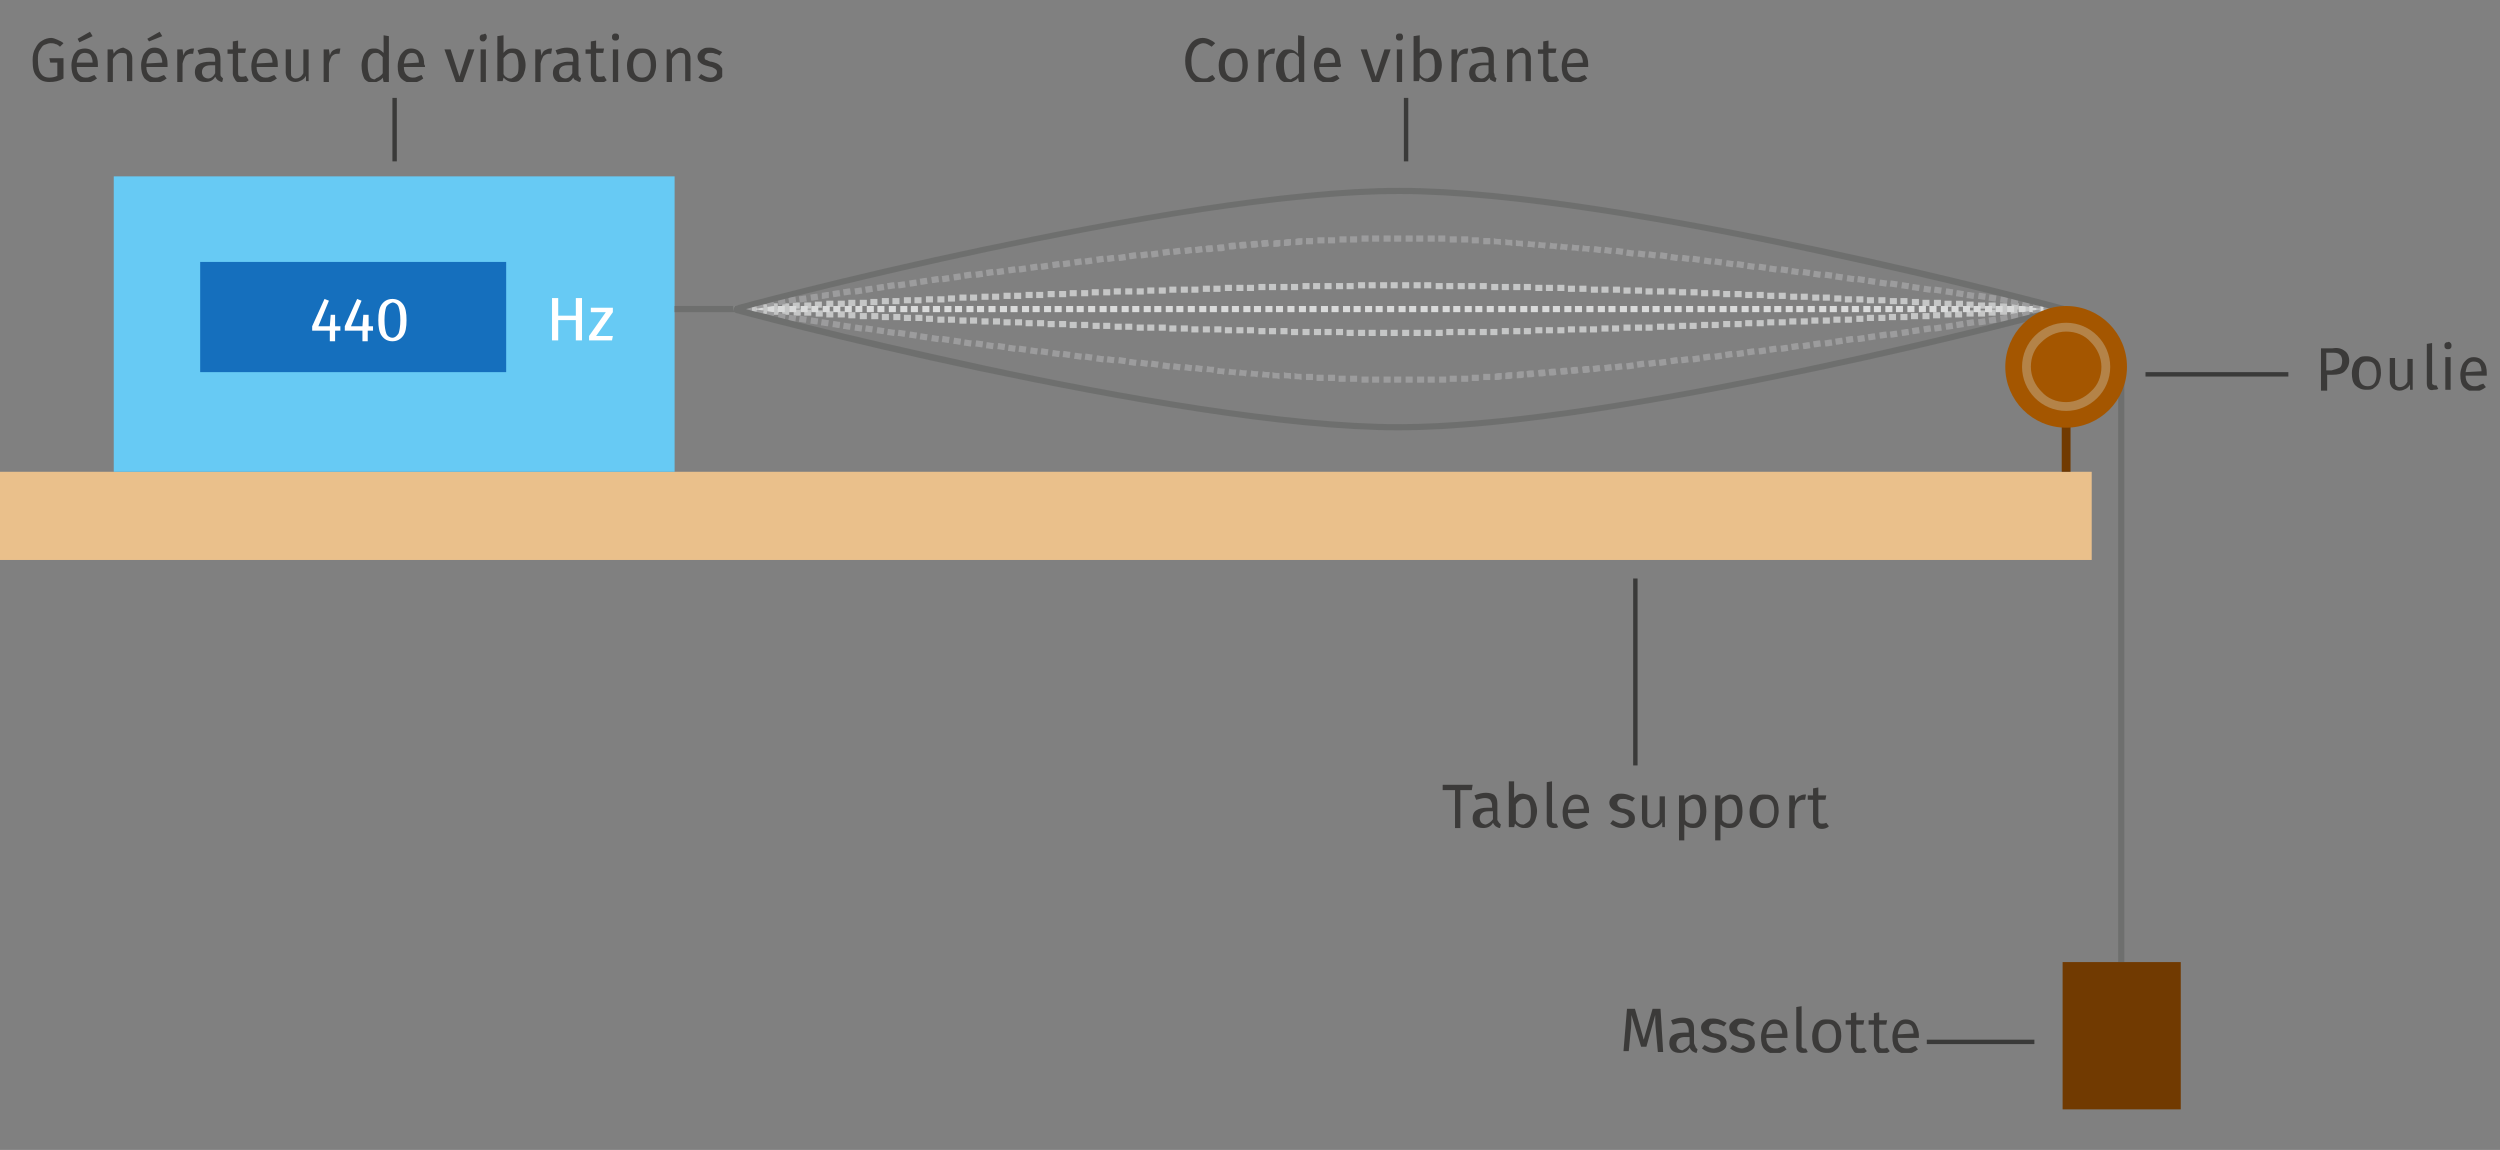 <svg xmlns="http://www.w3.org/2000/svg" xmlns:xlink="http://www.w3.org/1999/xlink" viewBox="0 0 283.5 130.4" enable-background="new 0 0 283.5 130.4"><rect x="0" y="0" width="283.5" height="130.4" fill="#808080" stroke="none"/><style type="text/css">.st0{fill:#C5C6C6;} .st1{fill:#D9DADA;} .st2{fill:#9C9C9D;} .st3{fill-rule:evenodd;clip-rule:evenodd;fill:#EAC08B;} .st4{fill:#6E6F6E;} .st5{fill-rule:evenodd;clip-rule:evenodd;fill:#67CAF4;} .st6{fill-rule:evenodd;clip-rule:evenodd;fill:#713A01;} .st7{fill:#713A01;} .st8{fill-rule:evenodd;clip-rule:evenodd;fill:#156FBD;} .st9{fill:#FFFFFF;} .st10{clip-path:url(#SVGID_2_);} .st11{fill:#3B3A39;} .st12{clip-path:url(#SVGID_4_);} .st13{clip-path:url(#SVGID_6_);} .st14{clip-path:url(#SVGID_8_);} .st15{clip-path:url(#SVGID_10_);} .st16{fill:#3A3A39;} .st17{fill:#A45600;} .st18{fill:#B48348;}</style><path d="M84.5 34.6c-.4 0-.6 0-.8 0v.7c.2 0 .5 0 .8 0v-.7zm1.2 0c-.3 0-.6 0-.8 0v.7c.3 0 .5 0 .8 0v-.7zm1.3-.1c-.3 0-.6 0-.8 0v.7c.3 0 .5 0 .8 0v-.7zm1.2-.1c-.3 0-.6 0-.8 0v.7c.3 0 .5 0 .8 0v-.7zm1.3 0c-.3 0-.6 0-.8 0v.7c.3 0 .5 0 .8 0v-.7zm1.2-.1c-.3 0-.6 0-.8 0v.7c.3 0 .6 0 .8 0v-.7zm1.3 0c-.3 0-.6 0-.8 0v.7c.3 0 .6 0 .8 0v-.7zm1.2-.1c-.3 0-.6 0-.8 0v.7c.3 0 .6 0 .8 0v-.7zm1.3-.1c-.3 0-.6 0-.8 0v.7c.3 0 .6 0 .8 0v-.7zm1.3 0c-.3 0-.6 0-.8 0v.7c.3 0 .6 0 .8 0v-.7zM97 34c-.3 0-.6 0-.8 0v.7c.3 0 .6 0 .8 0V34zm1.3 0c-.3 0-.6 0-.8 0v.7c.3 0 .6 0 .8 0V34zm1.2-.1c-.3 0-.6 0-.8 0v.7c.3 0 .6 0 .8 0v-.7zm1.3-.1c-.3 0-.6 0-.8 0v.7c.3 0 .6 0 .8 0v-.7zm1.2 0c-.3 0-.6 0-.8 0v.7c.3 0 .6 0 .8 0v-.7zm1.3-.1c-.3 0-.6 0-.8 0v.7c.3 0 .6 0 .8 0v-.7zm1.2 0c-.3 0-.6 0-.8 0v.7c.3 0 .6 0 .8 0v-.7zm1.3-.1c-.3 0-.6 0-.8 0v.7c.3 0 .6 0 .8 0v-.7zm1.3 0c-.3 0-.6 0-.8 0v.7c.3 0 .6 0 .8 0v-.7zm1.2-.1c-.3 0-.6 0-.8 0v.7c.3 0 .6 0 .8 0v-.7zm1.3-.1c-.3 0-.6 0-.8 0v.7c.3 0 .6 0 .8 0v-.7zm1.2 0c-.3 0-.6 0-.8 0v.7c.3 0 .6 0 .8 0v-.7zm1.3-.1c-.3 0-.6 0-.8 0v.7c.3 0 .6 0 .8 0v-.7zm1.2 0c-.3 0-.6 0-.8 0v.7c.3 0 .6 0 .8 0v-.7zm1.3-.1c-.3 0-.6 0-.8 0v.7c.3 0 .6 0 .8 0v-.7zm1.2 0c-.3 0-.6 0-.8 0v.7c.3 0 .6 0 .8 0v-.7zm1.3-.1c-.3 0-.6 0-.8 0v.7c.3 0 .6 0 .8 0v-.7zm1.2 0c-.3 0-.6 0-.8 0v.7c.3 0 .6 0 .8 0v-.7zm1.3-.1c-.3 0-.6 0-.8 0v.7c.3 0 .6 0 .8 0V33zm1.3 0c-.3 0-.6 0-.8 0v.7c.3 0 .6 0 .8 0V33zm1.2-.1c-.3 0-.6 0-.8 0v.7c.3 0 .6 0 .8 0v-.7zm1.3 0c-.3 0-.6 0-.8 0v.7c.3 0 .6 0 .8 0v-.7zm1.2-.1c-.3 0-.6 0-.8 0v.7c.3 0 .6 0 .8 0v-.7zm1.3 0c-.3 0-.6 0-.8 0v.7c.3 0 .6 0 .8 0v-.7zm1.2-.1c-.3 0-.6 0-.8 0v.7c.3 0 .6 0 .8 0v-.7zm1.3 0c-.3 0-.6 0-.8 0v.7c.3 0 .6 0 .8 0v-.7zm1.3 0c-.3 0-.6 0-.8 0v.7c.3 0 .6 0 .8 0v-.7zm1.2-.1c-.3 0-.6 0-.8 0v.7c.3 0 .6 0 .8 0v-.7zm1.3 0c-.3 0-.6 0-.8 0v.7c.3 0 .6 0 .8 0v-.7zm1.2-.1c-.3 0-.6 0-.8 0v.7c.3 0 .6 0 .8 0v-.7zm1.3 0c-.3 0-.6 0-.8 0v.7c.3 0 .6 0 .8 0v-.7zm1.2 0c-.3 0-.6 0-.8 0v.7c.3 0 .6 0 .8 0v-.7zm1.3-.1c-.3 0-.6 0-.8 0v.7c.3 0 .6 0 .8 0v-.7zm1.2 0c-.3 0-.6 0-.8 0v.7c.3 0 .6 0 .8 0v-.7zm1.3-.1c-.3 0-.6 0-.8 0v.7c.3 0 .6 0 .8 0v-.7zm1.3 0c-.3 0-.6 0-.8 0v.7c.3 0 .6 0 .8 0v-.7zm1.2 0c-.3 0-.6 0-.8 0v.7c.3 0 .6 0 .8 0v-.7zm1.3-.1c-.3 0-.6 0-.8 0v.7c.3 0 .6 0 .8 0v-.7zm1.2 0c-.3 0-.6 0-.8 0v.7c.3 0 .6 0 .8 0v-.7zm1.3 0c-.3 0-.6 0-.8 0v.7c.3 0 .6 0 .8 0v-.7zm1.2 0c-.3 0-.6 0-.8 0v.7c.3 0 .6 0 .8 0v-.7zm1.3-.1c-.3 0-.6 0-.8 0v.7c.3 0 .6 0 .8 0v-.7zm1.2 0c-.3 0-.6 0-.8 0v.7c.3 0 .6 0 .8 0v-.7zm1.3 0c-.3 0-.6 0-.8 0v.7c.3 0 .6 0 .8 0v-.7zm1.3 0c-.3 0-.6 0-.8 0v.7c.3 0 .6 0 .8 0v-.7zm1.2 0c-.3 0-.6 0-.8 0v.7c.3 0 .6 0 .8 0v-.7zm1.3-.1c-.3 0-.6 0-.8 0v.7c.3 0 .6 0 .8 0V32zm1.2 0c-.3 0-.6 0-.8 0v.7c.3 0 .6 0 .8 0V32zm1.3 0c-.3 0-.6 0-.8 0v.7c.3 0 .6 0 .8 0V32zm1.2 0c-.3 0-.6 0-.8 0v.7c.3 0 .6 0 .8 0V32zm1.3 0c-.3 0-.6 0-.8 0v.7c.3 0 .6 0 .8 0V32zm1.3 0c-.3 0-.6 0-.8 0v.7c.3 0 .6 0 .8 0V32zm1.2 0c-.3 0-.6 0-.8 0v.7c.3 0 .6 0 .8 0V32zm1.3.1c-.3 0-.6 0-.8 0v.7c.3 0 .6 0 .8 0v-.7zm1.2 0c-.3 0-.6 0-.8 0v.7c.3 0 .6 0 .8 0v-.7zm1.3 0c-.3 0-.6 0-.8 0v.7c.3 0 .6 0 .8 0v-.7zm1.2 0c-.3 0-.6 0-.8 0v.7c.3 0 .6 0 .8 0v-.7zm1.3 0c-.3 0-.6 0-.8 0v.7c.3 0 .6 0 .8 0v-.7zm1.3.1c-.3 0-.6 0-.8 0v.7c.3 0 .6 0 .8 0v-.7zm1.2 0c-.3 0-.6 0-.8 0v.7c.3 0 .6 0 .8 0v-.7zm1.3 0c-.3 0-.6 0-.8 0v.7c.3 0 .6 0 .8 0v-.7zm1.2 0c-.3 0-.6 0-.8 0v.7c.3 0 .6 0 .8 0v-.7zm1.3.1c-.3 0-.6 0-.8 0v.7c.3 0 .6 0 .8 0v-.7zm1.2 0c-.3 0-.6 0-.8 0v.7c.3 0 .6 0 .8 0v-.7zm1.3 0c-.3 0-.6 0-.8 0v.7c.3 0 .6 0 .8 0v-.7zm1.2.1c-.3 0-.6 0-.8 0v.7c.3 0 .6 0 .8 0v-.7zm1.3 0c-.3 0-.6 0-.8 0v.7c.3 0 .6 0 .8 0v-.7zm1.3.1c-.3 0-.6 0-.8 0v.7c.3 0 .6 0 .8 0v-.7zm1.2 0c-.3 0-.6 0-.8 0v.7c.3 0 .6 0 .8 0v-.7zm1.3 0c-.3 0-.6 0-.8 0v.7c.3 0 .6 0 .8 0v-.7zm1.2.1c-.3 0-.6 0-.8 0v.7c.3 0 .6 0 .8 0v-.7zm1.3 0c-.3 0-.6 0-.8 0v.7c.3 0 .6 0 .8 0v-.7zm1.2.1c-.3 0-.6 0-.8 0v.7c.3 0 .6 0 .8 0v-.7zm1.3 0c-.3 0-.6 0-.8 0v.7c.3 0 .6 0 .8 0v-.7zm1.3 0c-.3 0-.6 0-.8 0v.7c.3 0 .6 0 .8 0v-.7zm1.2.1c-.3 0-.6 0-.8 0v.7c.3 0 .6 0 .8 0v-.7zm1.3 0c-.3 0-.6 0-.8 0v.7c.3 0 .6 0 .8 0v-.7zm1.2.1c-.3 0-.6 0-.8 0v.7c.3 0 .6 0 .8 0v-.7zm1.3 0c-.3 0-.6 0-.8 0v.7c.3 0 .6 0 .8 0v-.7zm1.2.1c-.3 0-.6 0-.8 0v.7c.3 0 .6 0 .8 0V33zm1.3 0c-.3 0-.6 0-.8 0v.7c.3 0 .6 0 .8 0V33zm1.2.1c-.3 0-.6 0-.8 0v.7c.3 0 .6 0 .8 0v-.7zm1.3 0c-.3 0-.6 0-.8 0v.7c.3 0 .6 0 .8 0v-.7zm1.2.1c-.3 0-.6 0-.8 0v.7c.3 0 .6 0 .8 0v-.7zm1.3 0c-.3 0-.6 0-.8 0v.7c.3 0 .6 0 .8 0v-.7zm1.3.1c-.3 0-.6 0-.8 0v.7c.3 0 .6 0 .8 0v-.7zm1.2 0c-.3 0-.6 0-.8 0v.7c.3 0 .6 0 .8 0v-.7zm1.3.1c-.3 0-.6 0-.8 0v.7c.3 0 .6 0 .8 0v-.7zm1.2 0c-.3 0-.6 0-.8 0v.7c.3 0 .6 0 .8 0v-.7zm1.3.1c-.3 0-.6 0-.8 0v.7c.3 0 .6 0 .8 0v-.7zm1.2.1c-.3 0-.6 0-.8 0v.7c.3 0 .6 0 .8 0v-.7zm1.3 0c-.3 0-.6 0-.8 0v.7c.3 0 .6 0 .8 0v-.7zm1.2.1c-.3 0-.6 0-.8 0v.7c.3 0 .6 0 .8 0v-.7zm1.3 0c-.3 0-.6 0-.8 0v.7c.3 0 .6 0 .8 0v-.7zm1.3.1c-.3 0-.6 0-.8 0v.7c.3 0 .6 0 .8 0v-.7zm1.2 0c-.3 0-.6 0-.8 0v.7c.3 0 .6 0 .8 0v-.7zm1.3.1c-.3 0-.6 0-.8 0v.7c.3 0 .6 0 .8 0v-.7zm1.2.1c-.3 0-.6 0-.8 0v.7c.3 0 .6 0 .8 0V34zm1.3 0c-.3 0-.6 0-.8 0v.7c.3 0 .6 0 .8 0V34zm1.2.1c-.3 0-.6 0-.8 0v.7c.3 0 .6 0 .8 0v-.7zm1.3 0c-.3 0-.6 0-.8 0v.7c.3 0 .6 0 .8 0v-.7zm1.2.1c-.3 0-.6 0-.8 0v.7c.3 0 .6 0 .8 0v-.7zm1.3.1c-.3 0-.6 0-.8 0v.7c.3 0 .6 0 .8 0v-.7zm1.2 0c-.3 0-.6 0-.8 0v.7c.3 0 .6 0 .8 0v-.7zm1.3.1c-.3 0-.6 0-.8 0v.7c.3 0 .6 0 .8 0v-.7zm1.3 0c-.3 0-.5 0-.8 0v.7c.3 0 .6 0 .8 0v-.7zm1.2.1c-.3 0-.5 0-.8 0v.7c.3 0 .6 0 .8 0v-.7zm1.3.1c-.3 0-.5 0-.8 0v.7c.3 0 .6 0 .8 0v-.7zm1.2 0c-.2 0-.5 0-.8 0v.7c.3 0 .6 0 .8 0v-.7zm1.3.1s-.3 0-.8 0v.7c.6 0 .8 0 .8 0v-.7zM84.5 34.8c-.4 0-.6 0-.8 0v.7c.2 0 .5 0 .8 0v-.7zm1.2 0c-.3 0-.6 0-.8 0v.7c.3 0 .5 0 .8 0v-.7zm1.3.1c-.3 0-.6 0-.8 0v.7c.3 0 .5 0 .8 0v-.7zm1.3.1c-.3 0-.6 0-.8 0v.7c.3 0 .5 0 .8 0V35zm1.2 0c-.3 0-.6 0-.8 0v.7c.3 0 .5 0 .8 0V35zm1.3.1c-.3 0-.6 0-.8 0v.7c.3 0 .6 0 .8 0v-.7zm1.2 0c-.3 0-.6 0-.8 0v.7c.3 0 .6 0 .8 0v-.7zm1.3.1c-.3 0-.6 0-.8 0v.7c.3 0 .6 0 .8 0v-.7zm1.2.1c-.3 0-.6 0-.8 0v.7c.3 0 .6 0 .8 0v-.7zm1.3 0c-.3 0-.6 0-.8 0v.7c.3 0 .6 0 .8 0v-.7zm1.2.1c-.3 0-.6 0-.8 0v.7c.3 0 .6 0 .8 0v-.7zm1.3.1c-.3 0-.6 0-.8 0v.7c.3 0 .6 0 .8 0v-.7zm1.3 0c-.3 0-.6 0-.8 0v.7c.3 0 .6 0 .8 0v-.7zm1.2.1c-.3 0-.6 0-.8 0v.7c.3 0 .6 0 .8 0v-.7zm1.3 0c-.3 0-.6 0-.8 0v.7c.3 0 .6 0 .8 0v-.7zm1.2.1c-.3 0-.6 0-.8 0v.7c.3 0 .6 0 .8 0v-.7zm1.3 0c-.3 0-.6 0-.8 0v.7c.3 0 .6 0 .8 0v-.7zm1.2.1c-.3 0-.6 0-.8 0v.7c.3 0 .6 0 .8 0v-.7zm1.3.1c-.3 0-.6 0-.8 0v.7c.3 0 .6 0 .8 0v-.7zm1.2 0c-.3 0-.6 0-.8 0v.7c.3 0 .6 0 .8 0v-.7zm1.3.1c-.3 0-.6 0-.8 0v.7c.3 0 .6 0 .8 0V36zm1.2 0c-.3 0-.6 0-.8 0v.7c.3 0 .6 0 .8 0V36zm1.3.1c-.3 0-.6 0-.8 0v.7c.3 0 .6 0 .8 0v-.7zm1.3 0c-.3 0-.6 0-.8 0v.7c.3 0 .6 0 .8 0v-.7zm1.2.1c-.3 0-.6 0-.8 0v.7c.3 0 .6 0 .8 0v-.7zm1.3 0c-.3 0-.6 0-.8 0v.7c.3 0 .6 0 .8 0v-.7zm1.2.1c-.3 0-.6 0-.8 0v.7c.3 0 .6 0 .8 0v-.7zm1.3 0c-.3 0-.6 0-.8 0v.7c.3 0 .6 0 .8 0v-.7zm1.2.1c-.3 0-.6 0-.8 0v.7c.3 0 .6 0 .8 0v-.7zm1.3 0c-.3 0-.6 0-.8 0v.7c.3 0 .6 0 .8 0v-.7zm1.2.1c-.3 0-.6 0-.8 0v.7c.3 0 .6 0 .8 0v-.7zm1.3 0c-.3 0-.6 0-.8 0v.7c.3 0 .6 0 .8 0v-.7zm1.3.1c-.3 0-.6 0-.8 0v.7c.3 0 .6 0 .8 0v-.7zm1.2 0c-.3 0-.6 0-.8 0v.7c.3 0 .6 0 .8 0v-.7zm1.3.1c-.3 0-.6 0-.8 0v.7c.3 0 .6 0 .8 0v-.7zm1.2 0c-.3 0-.6 0-.8 0v.7c.3 0 .6 0 .8 0v-.7zm1.3.1c-.3 0-.6 0-.8 0v.7c.3 0 .6 0 .8 0v-.7zm1.2 0c-.3 0-.6 0-.8 0v.7c.3 0 .6 0 .8 0v-.7zm1.3 0c-.3 0-.6 0-.8 0v.7c.3 0 .6 0 .8 0v-.7zm1.2.1c-.3 0-.6 0-.8 0v.7c.3 0 .6 0 .8 0v-.7zm1.3 0c-.3 0-.6 0-.8 0v.7c.3 0 .6 0 .8 0v-.7zm1.2.1c-.3 0-.6 0-.8 0v.7c.3 0 .6 0 .8 0V37zm1.3 0c-.3 0-.6 0-.8 0v.7c.3 0 .6 0 .8 0V37zm1.3 0c-.3 0-.6 0-.8 0v.7c.3 0 .6 0 .8 0V37zm1.2.1c-.3 0-.6 0-.8 0v.7c.3 0 .6 0 .8 0v-.7zm1.3 0c-.3 0-.6 0-.8 0v.7c.3 0 .6 0 .8 0v-.7zm1.2 0c-.3 0-.6 0-.8 0v.7c.3 0 .6 0 .8 0v-.7zm1.3.1c-.3 0-.6 0-.8 0v.7c.3 0 .6 0 .8 0v-.7zm1.2 0c-.3 0-.6 0-.8 0v.7c.3 0 .6 0 .8 0v-.7zm1.3 0c-.3 0-.6 0-.8 0v.7c.3 0 .6 0 .8 0v-.7zm1.2.1c-.3 0-.6 0-.8 0v.7c.3 0 .6 0 .8 0v-.7zm1.3 0c-.3 0-.6 0-.8 0v.7c.3 0 .6 0 .8 0v-.7zm1.3 0c-.3 0-.6 0-.8 0v.7c.3 0 .6 0 .8 0v-.7zm1.2 0c-.3 0-.6 0-.8 0v.7c.3 0 .6 0 .8 0v-.7zm1.3 0c-.3 0-.6 0-.8 0v.7c.3 0 .6 0 .8 0v-.7zm1.2.1c-.3 0-.6 0-.8 0v.7c.3 0 .6 0 .8 0v-.7zm1.3 0c-.3 0-.6 0-.8 0v.7c.3 0 .6 0 .8 0v-.7zm1.2 0c-.3 0-.6 0-.8 0v.7c.3 0 .6 0 .8 0v-.7zm1.3 0c-.3 0-.6 0-.8 0v.7c.3 0 .6 0 .8 0v-.7zm1.2 0c-.3 0-.6 0-.8 0v.7c.3 0 .6 0 .8 0v-.7zm1.3 0c-.3 0-.6 0-.8 0v.7c.3 0 .6 0 .8 0v-.7zm1.3 0c-.3 0-.6 0-.8 0v.7c.3 0 .6 0 .8 0v-.7zm1.2 0c-.3 0-.6 0-.8 0v.7c.3 0 .6 0 .8 0v-.7zm1.3 0c-.3 0-.6 0-.8 0v.7c.3 0 .6 0 .8 0v-.7zm1.2-.1c-.3 0-.6 0-.8 0v.7c.3 0 .6 0 .8 0v-.7zm1.3 0c-.3 0-.6 0-.8 0v.7c.3 0 .6 0 .8 0v-.7zm1.2 0c-.3 0-.6 0-.8 0v.7c.3 0 .6 0 .8 0v-.7zm1.3 0c-.3 0-.6 0-.8 0v.7c.3 0 .6 0 .8 0v-.7zm1.2 0c-.3 0-.6 0-.8 0v.7c.3 0 .6 0 .8 0v-.7zm1.3-.1c-.3 0-.6 0-.8 0v.7c.3 0 .6 0 .8 0v-.7zm1.3 0c-.3 0-.6 0-.8 0v.7c.3 0 .6 0 .8 0v-.7zm1.2 0c-.3 0-.6 0-.8 0v.7c.3 0 .6 0 .8 0v-.7zm1.3-.1c-.3 0-.6 0-.8 0v.7c.3 0 .6 0 .8 0v-.7zm1.2 0c-.3 0-.6 0-.8 0v.7c.3 0 .6 0 .8 0v-.7zm1.3 0c-.3 0-.6 0-.8 0v.7c.3 0 .6 0 .8 0v-.7zm1.2-.1c-.3 0-.6 0-.8 0v.7c.3 0 .6 0 .8 0V37zm1.3 0c-.3 0-.6 0-.8 0v.7c.3 0 .6 0 .8 0V37zm1.2 0c-.3 0-.6 0-.8 0v.7c.3 0 .6 0 .8 0V37zm1.3-.1c-.3 0-.6 0-.8 0v.7c.3 0 .6 0 .8 0v-.7zm1.2 0c-.3 0-.6 0-.8 0v.7c.3 0 .6 0 .8 0v-.7zm1.3-.1c-.3 0-.6 0-.8 0v.7c.3 0 .6 0 .8 0v-.7zm1.3 0c-.3 0-.6 0-.8 0v.7c.3 0 .6 0 .8 0v-.7zm1.2 0c-.3 0-.6 0-.8 0v.7c.3 0 .6 0 .8 0v-.7zm1.3-.1c-.3 0-.6 0-.8 0v.7c.3 0 .6 0 .8 0v-.7zm1.2 0c-.3 0-.6 0-.8 0v.7c.3 0 .6 0 .8 0v-.7zm1.3-.1c-.3 0-.6 0-.8 0v.7c.3 0 .6 0 .8 0v-.7zm1.2 0c-.3 0-.6 0-.8 0v.7c.3 0 .6 0 .8 0v-.7zm1.3-.1c-.3 0-.6 0-.8 0v.7c.3 0 .6 0 .8 0v-.7zm1.2 0c-.3 0-.6 0-.8 0v.7c.3 0 .6 0 .8 0v-.7zm1.3-.1c-.3 0-.6 0-.8 0v.7c.3 0 .6 0 .8 0v-.7zm1.3 0c-.3 0-.6 0-.8 0v.7c.3 0 .6 0 .8 0v-.7zm1.2-.1c-.3 0-.6 0-.8 0v.7c.3 0 .6 0 .8 0v-.7zm1.3 0c-.3 0-.6 0-.8 0v.7c.3 0 .6 0 .8 0v-.7zm1.2-.1c-.3 0-.6 0-.8 0v.7c.3 0 .6 0 .8 0v-.7zm1.3 0c-.3 0-.6 0-.8 0v.7c.3 0 .6 0 .8 0v-.7zm1.2-.1c-.3 0-.6 0-.8 0v.7c.3 0 .6 0 .8 0v-.7zm1.3 0c-.3 0-.6 0-.8 0v.7c.3 0 .6 0 .8 0v-.7zm1.2-.1c-.3 0-.6 0-.8 0v.7c.3 0 .6 0 .8 0V36zm1.3 0c-.3 0-.6 0-.8 0v.7c.3 0 .6 0 .8 0V36zm1.2-.1c-.3 0-.6 0-.8 0v.7c.3 0 .6 0 .8 0v-.7zm1.3 0c-.3 0-.6 0-.8 0v.7c.3 0 .6 0 .8 0v-.7zm1.3-.1c-.3 0-.6 0-.8 0v.7c.3 0 .6 0 .8 0v-.7zm1.2-.1c-.3 0-.6 0-.8 0v.7c.3 0 .6 0 .8 0v-.7zm1.3 0c-.3 0-.6 0-.8 0v.7c.3 0 .6 0 .8 0v-.7zm1.2-.1c-.3 0-.6 0-.8 0v.7c.3 0 .6 0 .8 0v-.7zm1.3 0c-.3 0-.6 0-.8 0v.7c.3 0 .6 0 .8 0v-.7zm1.2-.1c-.3 0-.6 0-.8 0v.7c.3 0 .6 0 .8 0v-.7zm1.3 0c-.3 0-.6 0-.8 0v.7c.3 0 .6 0 .8 0v-.7zm1.2-.1c-.3 0-.6 0-.8 0v.7c.3 0 .6 0 .8 0v-.7zm1.3-.1c-.3 0-.6 0-.8 0v.7c.3 0 .6 0 .8 0v-.7zm1.2 0c-.3 0-.6 0-.8 0v.7c.3 0 .6 0 .8 0v-.7zm1.3-.1c-.3 0-.6 0-.8 0v.7c.3 0 .6 0 .8 0v-.7zm1.3 0c-.3 0-.6 0-.8 0v.7c.3 0 .6 0 .8 0v-.7zm1.2-.1c-.3 0-.6 0-.8 0v.7c.3 0 .6 0 .8 0v-.7zm1.3-.1c-.3 0-.6 0-.8 0v.7c.3 0 .6 0 .8 0V35zm1.2 0c-.3 0-.5 0-.8 0v.7c.3 0 .6 0 .8 0V35zm1.3-.1c-.3 0-.5 0-.8 0v.7c.3 0 .6 0 .8 0v-.7zm1.2-.1c-.3 0-.5 0-.8 0v.7c.3 0 .6 0 .8 0v-.7zm1.3 0c-.2 0-.5 0-.8 0v.7c.3 0 .6 0 .8 0v-.7zm1.3-.1s-.3 0-.8 0v.7c.6 0 .8 0 .8 0v-.7z" class="st0"/><path d="M233.9 35.4v-.7.7zm-1.3 0h.8v-.7h-.8v.7zm-1.2 0h.8v-.7h-.8v.7zm-1.3 0h.8v-.7h-.8v.7zm-1.2 0h.8v-.7h-.8v.7zm-1.3 0h.8v-.7h-.8v.7zm-1.3 0h.8v-.7h-.8v.7zm-1.2 0h.8v-.7h-.8v.7zm-1.3 0h.8v-.7h-.8v.7zm-1.2 0h.8v-.7h-.8v.7zm-1.3 0h.8v-.7h-.8v.7zm-1.2 0h.8v-.7h-.8v.7zm-1.3 0h.8v-.7h-.8v.7zm-1.2 0h.8v-.7h-.8v.7zm-1.3 0h.8v-.7h-.8v.7zm-1.3 0h.8v-.7h-.8v.7zm-1.2 0h.8v-.7h-.8v.7zm-1.3 0h.8v-.7h-.8v.7zm-1.2 0h.8v-.7h-.8v.7zm-1.3 0h.8v-.7h-.8v.7zm-1.2 0h.8v-.7h-.8v.7zm-1.3 0h.8v-.7h-.8v.7zm-1.2 0h.8v-.7h-.8v.7zm-1.3 0h.8v-.7h-.8v.7zm-1.3 0h.8v-.7h-.8v.7zm-1.2 0h.8v-.7h-.8v.7zm-1.3 0h.8v-.7h-.8v.7zm-1.2 0h.8v-.7h-.8v.7zm-1.3 0h.8v-.7h-.8v.7zm-1.2 0h.8v-.7h-.8v.7zm-1.3 0h.8v-.7h-.8v.7zm-1.2 0h.8v-.7h-.8v.7zm-1.3 0h.8v-.7h-.8v.7zm-1.2 0h.8v-.7h-.8v.7zm-1.3 0h.8v-.7h-.8v.7zm-1.3 0h.8v-.7h-.8v.7zm-1.2 0h.8v-.7h-.8v.7zm-1.3 0h.8v-.7h-.8v.7zm-1.2 0h.8v-.7h-.8v.7zm-1.3 0h.8v-.7h-.8v.7zm-1.2 0h.8v-.7h-.8v.7zm-1.3 0h.8v-.7h-.8v.7zm-1.2 0h.8v-.7h-.8v.7zm-1.3 0h.8v-.7h-.8v.7zm-1.3 0h.8v-.7h-.8v.7zm-1.2 0h.8v-.7h-.8v.7zm-1.3 0h.8v-.7h-.8v.7zm-1.2 0h.8v-.7h-.8v.7zm-1.3 0h.8v-.7h-.8v.7zm-1.2 0h.8v-.7h-.8v.7zm-1.3 0h.8v-.7h-.8v.7zm-1.2 0h.8v-.7h-.8v.7zm-1.3 0h.8v-.7h-.8v.7zm-1.3 0h.8v-.7h-.8v.7zm-1.2 0h.8v-.7h-.8v.7zm-1.3 0h.8v-.7h-.8v.7zm-1.2 0h.8v-.7h-.8v.7zm-1.3 0h.8v-.7h-.8v.7zm-1.2 0h.8v-.7h-.8v.7zm-1.3 0h.8v-.7h-.8v.7zm-1.2 0h.8v-.7h-.8v.7zm-1.3 0h.8v-.7h-.8v.7zm-1.3 0h.8v-.7h-.8v.7zm-1.2 0h.8v-.7h-.8v.7zm-1.3 0h.8v-.7h-.8v.7zm-1.2 0h.8v-.7h-.8v.7zm-1.3 0h.8v-.7h-.8v.7zm-1.2 0h.8v-.7h-.8v.7zm-1.3 0h.8v-.7h-.8v.7zm-1.2 0h.8v-.7h-.8v.7zm-1.3 0h.8v-.7h-.8v.7zm-1.3 0h.8v-.7h-.8v.7zm-1.2 0h.8v-.7h-.8v.7zm-1.3 0h.8v-.7h-.8v.7zm-1.2 0h.8v-.7h-.8v.7zm-1.3 0h.8v-.7h-.8v.7zm-1.2 0h.8v-.7h-.8v.7zm-1.3 0h.8v-.7h-.8v.7zm-1.2 0h.8v-.7h-.8v.7zm-1.3 0h.8v-.7h-.8v.7zm-1.3 0h.8v-.7h-.8v.7zm-1.2 0h.8v-.7h-.8v.7zm-1.3 0h.8v-.7h-.8v.7zm-1.2 0h.8v-.7h-.8v.7zm-1.3 0h.8v-.7h-.8v.7zm-1.2 0h.8v-.7h-.8v.7zm-1.3 0h.8v-.7h-.8v.7zm-1.2 0h.8v-.7h-.8v.7zm-1.3 0h.8v-.7h-.8v.7zm-1.3 0h.8v-.7h-.8v.7zm-1.2 0h.8v-.7h-.8v.7zm-1.3 0h.8v-.7h-.8v.7zm-1.2 0h.8v-.7h-.8v.7zm-1.3 0h.8v-.7h-.8v.7zm-1.2 0h.8v-.7h-.8v.7zm-1.3 0h.8v-.7h-.8v.7zm-1.2 0h.8v-.7h-.8v.7zm-1.3 0h.8v-.7h-.8v.7zm-1.3 0h.8v-.7h-.8v.7zm-1.2 0h.8v-.7h-.8v.7zm-1.3 0h.8v-.7h-.8v.7zm-1.2 0h.8v-.7h-.8v.7zm-1.3 0h.8v-.7h-.8v.7zm-1.2 0h.8v-.7h-.8v.7zm-1.3 0h.8v-.7h-.8v.7zm-1.2 0h.8v-.7h-.8v.7zm-1.3 0h.8v-.7h-.8v.7zm-1.3 0h.8v-.7h-.8v.7zm-1.2 0h.8v-.7h-.8v.7zm-1.3 0h.8v-.7H97v.7zm-1.2 0h.8v-.7h-.8v.7zm-1.3 0h.8v-.7h-.8v.7zm-1.2 0h.8v-.7h-.8v.7zm-1.3 0h.8v-.7H92v.7zm-1.2 0h.8v-.7h-.8v.7zm-1.3 0h.8v-.7h-.8v.7zm-1.3 0h.8v-.7h-.8v.7zm-1.2 0h.8v-.7H87v.7zm-1.3 0h.8v-.7h-.8v.7zm-1.2 0h.8v-.7h-.8v.7zm-1.3 0h.8v-.7h-.8v.7z" class="st1"/><path d="M233.1 35.5c.5-.1.8-.1.8-.1l-.1-.7s-.3.1-.8.1l.1.7zm-1.2.2c.3 0 .6-.1.8-.1l-.1-.7c-.2 0-.5.1-.8.1l.1.7zm-1.3.2c.3 0 .6-.1.8-.1l-.1-.7c-.3 0-.5.1-.8.1l.1.7zm-1.2.2c.3 0 .6-.1.8-.1l-.1-.7c-.3 0-.5.1-.8.1l.1.7zm-1.3.2c.3 0 .6-.1.8-.1l-.1-.7c-.3 0-.5.1-.8.1l.1.7zm-1.2.2c.3 0 .6-.1.8-.1l-.1-.7c-.3 0-.5.1-.8.1l.1.7zm-1.3.2c.3 0 .6-.1.8-.1l-.1-.7c-.3 0-.5.1-.8.1l.1.7zm-1.2.2c.3 0 .6-.1.8-.1l-.1-.7c-.3 0-.5.1-.8.1l.1.7zm-1.3.1c.3 0 .6-.1.8-.1l-.1-.7c-.3 0-.5.1-.8.1l.1.7zm-1.2.2c.3 0 .6-.1.8-.1l-.1-.7c-.3 0-.5.1-.8.1l.1.7zm-1.2.2c.3 0 .6-.1.8-.1l-.1-.7c-.3 0-.5.1-.8.1l.1.7zm-1.3.2c.3 0 .6-.1.8-.1l-.1-.7c-.3 0-.5.1-.8.1l.1.7zm-1.2.1c.3 0 .6-.1.8-.1l-.1-.7c-.3 0-.6.1-.8.1l.1.7zm-1.3.2c.3 0 .6-.1.8-.1l-.1-.7c-.3 0-.6.1-.8.1l.1.7zm-1.2.2c.3 0 .6-.1.8-.1l-.1-.7c-.3 0-.6.1-.8.1l.1.7zm-1.3.2c.3 0 .6-.1.8-.1l-.1-.7c-.3 0-.6.1-.8.1l.1.7zm-1.2.1c.3 0 .6-.1.8-.1l-.1-.7c-.3 0-.6.1-.8.1l.1.7zm-1.3.2c.3 0 .6-.1.8-.1l-.1-.7c-.3 0-.6.1-.8.1l.1.7zm-1.2.2c.3 0 .6-.1.8-.1l-.1-.7c-.3 0-.6.1-.8.1l.1.7zm-1.3.1c.3 0 .6-.1.8-.1l-.1-.7c-.3 0-.6.1-.8.1l.1.7zm-1.2.2c.3 0 .6-.1.8-.1l-.1-.7c-.3 0-.6.1-.8.1l.1.7zm-1.2.2c.3 0 .6-.1.8-.1l-.1-.7c-.3 0-.6.1-.8.1l.1.7zm-1.3.1c.3 0 .6-.1.8-.1l-.1-.7c-.3 0-.6.1-.8.1l.1.7zm-1.2.2c.3 0 .6-.1.8-.1l-.1-.7c-.3 0-.6.1-.8.1l.1.7zm-1.3.1c.3 0 .6-.1.8-.1l-.1-.7c-.3 0-.6.1-.8.1l.1.7zm-1.2.2c.3 0 .6-.1.8-.1l-.1-.7c-.3 0-.6.1-.8.1l.1.7zm-1.3.1c.3 0 .6-.1.8-.1l-.1-.7c-.3 0-.6.1-.8.1l.1.7zm-1.2.2c.3 0 .6-.1.8-.1l-.1-.7c-.3 0-.6.1-.8.1l.1.7zm-1.3.1c.3 0 .6-.1.8-.1l-.1-.7c-.3 0-.6.1-.8.1l.1.7zm-1.2.2c.3 0 .6-.1.8-.1l-.1-.7c-.3 0-.6.1-.8.1l.1.7zm-1.3.1c.3 0 .6-.1.8-.1l-.1-.7c-.3 0-.6.1-.8.1l.1.7zm-1.2.2c.3 0 .6-.1.8-.1l-.1-.7c-.3 0-.6.1-.8.1l.1.7zm-1.3.1c.3 0 .6-.1.8-.1l-.1-.7c-.3 0-.6.1-.8.1l.1.7zm-1.2.2c.3 0 .6-.1.8-.1l-.1-.7c-.3 0-.6.1-.8.1l.1.7zm-1.3.1c.3 0 .6-.1.8-.1l-.1-.7c-.3 0-.6.1-.8.1l.1.7zm-1.2.1c.3 0 .6-.1.8-.1l-.1-.7c-.3 0-.6.1-.8.1l.1.7zm-1.3.2c.3 0 .6-.1.8-.1l-.1-.7c-.3 0-.6.1-.8.1l.1.7zm-1.2.1c.3 0 .6-.1.8-.1l-.1-.7c-.3 0-.6.1-.8.1l.1.7zm-1.3.1c.3 0 .6-.1.8-.1l-.1-.7c-.3 0-.6.1-.8.1l.1.7zm-1.2.2c.3 0 .6-.1.8-.1l-.1-.7c-.3 0-.6.1-.8.1l.1.7zm-1.3.1c.3 0 .6-.1.8-.1l-.1-.7c-.3 0-.6.1-.8.1l.1.7zm-1.2.1c.3 0 .6-.1.8-.1l-.1-.7c-.3 0-.6.1-.8.1l.1.7zm-1.3.1c.3 0 .6-.1.8-.1l-.1-.7c-.3 0-.6.1-.8.1l.1.7zm-1.2.1c.3 0 .6 0 .8-.1l-.1-.7c-.3 0-.6 0-.8.1l.1.7zm-1.3.1c.3 0 .6 0 .8-.1l-.1-.7c-.3 0-.6 0-.8.1l.1.7zm-1.2.1c.3 0 .6 0 .8-.1l-.1-.7c-.3 0-.6 0-.8.1l.1.7zm-1.3.1c.3 0 .6 0 .8-.1l-.1-.7c-.3 0-.6 0-.8.1l.1.7zm-1.2.1c.3 0 .6 0 .8-.1l-.1-.7c-.3 0-.6 0-.8.1l.1.7zm-1.3.1c.3 0 .6 0 .8-.1l-.1-.7c-.3 0-.6 0-.8.1l.1.7zm-1.2.1c.3 0 .6 0 .8-.1v-.7c-.3 0-.6 0-.8.1v.7zm-1.3.1c.3 0 .6 0 .8-.1v-.7c-.3 0-.6 0-.8.1v.7zm-1.2.1c.3 0 .6 0 .8-.1v-.7c-.3 0-.6 0-.8.1v.7zm-1.3 0c.3 0 .6 0 .8 0v-.7c-.3 0-.6 0-.8 0v.7zm-1.3.1c.3 0 .6 0 .8 0v-.7c-.3 0-.6 0-.8 0v.7zm-1.2.1c.3 0 .6 0 .8 0v-.7c-.3 0-.6 0-.8 0v.7zm-1.3 0c.3 0 .6 0 .8 0v-.7c-.3 0-.6 0-.8 0v.7zm-1.2.1c.3 0 .6 0 .8 0v-.7c-.3 0-.6 0-.8 0v.7zm-1.3 0c.3 0 .6 0 .8 0v-.7c-.3 0-.6 0-.8 0v.7zm-1.2 0c.3 0 .6 0 .8 0v-.7c-.3 0-.6 0-.8 0v.7zm-1.3 0c.3 0 .6 0 .8 0v-.7c-.3 0-.6 0-.8 0v.7zm-1.3 0c.1 0 .3 0 .4 0 .1 0 .3 0 .4 0v-.7c-.1 0-.3 0-.4 0-.1 0-.3 0-.4 0v.7zm-1.2 0c.3 0 .6 0 .8 0v-.7c-.3 0-.6 0-.8 0v.7zm-1.3 0c.3 0 .6 0 .8 0v-.7c-.3 0-.6 0-.8 0v.7zm-1.2 0c.3 0 .6 0 .8 0v-.7c-.3 0-.6 0-.8 0v.7zm-1.3-.1c.3 0 .6 0 .8 0v-.7c-.3 0-.6 0-.8 0v.7zm-1.3 0c.3 0 .6 0 .8 0v-.7c-.3 0-.6 0-.8 0v.7zm-1.2-.1c.3 0 .6 0 .8 0v-.7c-.3 0-.6 0-.8 0v.7zm-1.3 0c.3 0 .6 0 .8 0v-.7c-.3 0-.6 0-.8 0v.7zm-1.2-.1c.3 0 .6 0 .8 0v-.7c-.3 0-.6 0-.8 0v.7zm-1.3-.1c.3 0 .6 0 .8.1v-.7c-.3 0-.6 0-.8-.1v.7zm-1.2-.1c.3 0 .6 0 .8.1v-.7c-.3 0-.6 0-.8-.1v.7zm-1.3 0c.3 0 .6 0 .8.1v-.7c-.3 0-.6 0-.8-.1v.7zm-1.2-.1c.3 0 .6 0 .8.1l.1-.7c-.3 0-.6 0-.8-.1l-.1.7zm-1.3-.1c.3 0 .6 0 .8.1l.1-.7c-.3 0-.6 0-.8-.1l-.1.7zm-1.3-.1c.3 0 .6 0 .8.1l.1-.7c-.3 0-.6 0-.8-.1l-.1.7zm-1.2-.1c.3 0 .6 0 .8.1l.1-.7c-.3 0-.6 0-.8-.1l-.1.7zm-1.3-.1c.3 0 .6 0 .8.1l.1-.7c-.3 0-.6 0-.8-.1l-.1.7zm-1.2-.2c.3 0 .6 0 .8.1l.1-.7c-.3 0-.6 0-.8-.1l-.1.7zm-1.3-.1c.3 0 .6.1.8.1l.1-.7c-.3 0-.6-.1-.8-.1l-.1.7zm-1.2-.1c.3 0 .6.1.8.1l.1-.7c-.3 0-.6-.1-.8-.1l-.1.7zm-1.3-.1c.3 0 .6.1.8.1l.1-.7c-.3 0-.6-.1-.8-.1l-.1.7zm-1.2-.1c.3 0 .6.1.8.1l.1-.7c-.3 0-.6-.1-.8-.1l-.1.7zm-1.3-.2c.3 0 .6.1.8.1l.1-.7c-.3 0-.6-.1-.8-.1l-.1.7zm-1.2-.1c.3 0 .6.1.8.1l.1-.7c-.3 0-.6-.1-.8-.1l-.1.7zm-1.3-.1c.3 0 .6.1.8.1l.1-.7c-.3 0-.6-.1-.8-.1l-.1.7zm-1.2-.2c.3 0 .6.1.8.1l.1-.7c-.3 0-.6-.1-.8-.1l-.1.7zm-1.3-.1c.3 0 .6.1.8.1l.1-.7c-.3 0-.6-.1-.8-.1l-.1.7zm-1.2-.1c.3 0 .6.1.8.1l.1-.7c-.3 0-.6-.1-.8-.1l-.1.7zm-1.3-.2c.3 0 .6.1.8.1l.1-.7c-.3 0-.6-.1-.8-.1l-.1.7zm-1.2-.1c.3 0 .6.1.8.1l.1-.7c-.3 0-.6-.1-.8-.1l-.1.7zm-1.3-.2c.3 0 .6.1.8.1l.1-.7c-.3 0-.6-.1-.8-.1l-.1.7zm-1.2-.1c.3 0 .6.1.8.1l.1-.7c-.3 0-.6-.1-.8-.1l-.1.7zm-1.3-.2c.3 0 .6.1.8.1l.1-.7c-.3 0-.6-.1-.8-.1l-.1.7zm-1.2-.1c.3 0 .6.1.8.1l.1-.7c-.3 0-.6-.1-.8-.1l-.1.7zm-1.3-.2c.3 0 .6.1.8.1l.1-.7c-.3 0-.6-.1-.8-.1l-.1.7zm-1.2-.1c.3 0 .6.1.8.1l.1-.7c-.3 0-.6-.1-.8-.1l-.1.7zm-1.2-.2c.3 0 .6.1.8.1l.1-.7c-.3 0-.6-.1-.8-.1l-.1.7zm-1.3-.1c.3 0 .6.1.8.1l.1-.7c-.3 0-.6-.1-.8-.1l-.1.7zm-1.2-.2c.3 0 .6.1.8.1l.1-.7c-.3 0-.6-.1-.8-.1l-.1.7zm-1.3-.1c.3 0 .6.1.8.1l.1-.7c-.3 0-.6-.1-.8-.1l-.1.7zm-1.2-.2c.3 0 .6.1.8.1l.1-.7c-.3 0-.6-.1-.8-.1l-.1.7zm-1.3-.2c.3 0 .6.1.8.1l.1-.7c-.3 0-.6-.1-.8-.1l-.1.7zm-1.2-.1c.3 0 .6.1.8.1l.1-.7c-.3 0-.6-.1-.8-.1l-.1.7zm-1.3-.2c.3 0 .6.1.8.1l.1-.7c-.3 0-.6-.1-.8-.1l-.1.7zm-1.2-.2c.3 0 .6.1.8.1l.1-.7c-.3 0-.6-.1-.8-.1l-.1.7zm-1.3-.2c.3 0 .6.1.8.1l.1-.7c-.3 0-.6-.1-.8-.1l-.1.7zm-1.2-.1c.3 0 .6.1.8.1l.1-.7c-.3 0-.6-.1-.8-.1l-.1.7zm-1.2-.2c.3 0 .6.1.8.1l.1-.7c-.3 0-.6-.1-.8-.1l-.1.7zm-1.3-.2c.3 0 .6.1.8.1l.1-.7c-.3 0-.6-.1-.8-.1l-.1.7zm-1.2-.1c.3 0 .6.1.8.1l.1-.7c-.3 0-.6-.1-.8-.1l-.1.7zm-1.3-.2c.3 0 .5.1.8.1l.1-.7c-.3 0-.6-.1-.8-.1l-.1.7zm-1.2-.2c.3 0 .5.1.8.1l.1-.7c-.3 0-.6-.1-.8-.1l-.1.7zm-1.3-.2c.3 0 .5.1.8.1l.1-.7c-.3 0-.6-.1-.8-.1l-.1.7zm-1.2-.2c.3 0 .5.1.8.1l.1-.7c-.3 0-.6-.1-.8-.1l-.1.7zm-1.3-.2c.3 0 .5.1.8.1l.1-.7c-.3 0-.6-.1-.8-.1l-.1.7zm-1.2-.1c.3 0 .5.1.8.1l.1-.7c-.3 0-.6-.1-.8-.1l-.1.7zm-1.2-.2c.3 0 .5.1.8.1l.1-.7c-.3 0-.6-.1-.8-.1l-.1.7zm-1.3-.2c.3 0 .5.1.8.1l.1-.7c-.3 0-.6-.1-.8-.1l-.1.7zm-1.2-.2c.3 0 .5.1.8.1l.1-.7c-.3 0-.6-.1-.8-.1l-.1.7zm-1.3-.2c.2 0 .5.1.8.1l.1-.7c-.3 0-.6-.1-.8-.1l-.1.7zm-1.2-.2s.3 0 .8.1l.1-.7c-.5-.1-.8-.1-.8-.1l-.1.7zM233 35.3c.5.1.8.1.8.1l.1-.7s-.3-.1-.8-.1l-.1.7zm-1.3-.2c.3 0 .6.1.8.1l.1-.7c-.2 0-.5-.1-.8-.1l-.1.7zm-1.2-.2c.3 0 .6.1.8.1l.1-.7c-.3 0-.5-.1-.8-.1l-.1.7zm-1.2-.2c.3 0 .6.1.8.1l.1-.7c-.3 0-.5-.1-.8-.1l-.1.7zm-1.3-.2c.3 0 .6.1.8.1l.1-.7c-.3 0-.5-.1-.8-.1l-.1.7zm-1.2-.2c.3 0 .6.1.8.1l.1-.7c-.3 0-.5-.1-.8-.1l-.1.7zm-1.3-.2c.3 0 .6.1.8.1l.1-.7c-.3 0-.5-.1-.8-.1l-.1.7zm-1.2-.2c.3 0 .6.1.8.1l.1-.7c-.3 0-.5-.1-.8-.1l-.1.7zm-1.3-.1c.3 0 .6.1.8.1l.1-.7c-.3 0-.5-.1-.8-.1l-.1.7zm-1.2-.2c.3 0 .6.1.8.1l.1-.7c-.3 0-.5-.1-.8-.1l-.1.7zm-1.2-.2c.3 0 .6.1.8.1l.1-.7c-.3 0-.5-.1-.8-.1l-.1.7zm-1.3-.2c.3 0 .6.1.8.1l.1-.7c-.3 0-.6-.1-.8-.1l-.1.7zm-1.2-.1c.3 0 .6.1.8.1l.1-.7c-.3 0-.6-.1-.8-.1l-.1.7zm-1.3-.2c.3 0 .6.1.8.1l.1-.7c-.3 0-.6-.1-.8-.1l-.1.7zm-1.2-.2c.3 0 .6.1.8.1l.1-.7c-.3 0-.6-.1-.8-.1l-.1.7zm-1.3-.2c.3 0 .6.1.8.1l.1-.7c-.3 0-.6-.1-.8-.1l-.1.7zm-1.2-.1c.3 0 .6.1.8.1l.1-.7c-.3 0-.6-.1-.8-.1l-.1.7zm-1.3-.2c.3 0 .6.1.8.1l.1-.7c-.3 0-.6-.1-.8-.1l-.1.7zm-1.2-.2c.3 0 .6.1.8.1l.1-.7c-.3 0-.6-.1-.8-.1l-.1.7zm-1.2-.1c.3 0 .6.1.8.1l.1-.7c-.3 0-.6-.1-.8-.1l-.1.7zm-1.3-.2c.3 0 .6.1.8.1l.1-.7c-.3 0-.6-.1-.8-.1l-.1.7zm-1.2-.2c.3 0 .6.1.8.1l.1-.7c-.3 0-.6-.1-.8-.1l-.1.7zm-1.3-.1c.3 0 .6.1.8.1l.1-.7c-.3 0-.6-.1-.8-.1l-.1.7zm-1.2-.2c.3 0 .6.1.8.1l.1-.7c-.3 0-.6-.1-.8-.1l-.1.7zm-1.3-.1c.3 0 .6.1.8.1l.1-.7c-.3 0-.6-.1-.8-.1l-.1.7zm-1.2-.2c.3 0 .6.1.8.1l.1-.7c-.3 0-.6-.1-.8-.1l-.1.7zm-1.3-.1c.3 0 .6.1.8.1l.1-.7c-.3 0-.6-.1-.8-.1l-.1.7zm-1.2-.2c.3 0 .6.1.8.1l.1-.7c-.3 0-.6-.1-.8-.1l-.1.7zm-1.3-.1c.3 0 .6.1.8.1l.1-.7c-.3 0-.6-.1-.8-.1l-.1.7zm-1.2-.2c.3 0 .6.1.8.1l.1-.7c-.3 0-.6-.1-.8-.1l-.1.7zm-1.2-.1c.3 0 .6.1.8.1l.1-.7c-.3 0-.6-.1-.8-.1l-.1.7zm-1.3-.2c.3 0 .6.1.8.1l.1-.7c-.3 0-.6-.1-.8-.1l-.1.7zm-1.2-.1c.3 0 .6.1.8.1l.1-.7c-.3 0-.6-.1-.8-.1l-.1.7zm-1.3-.2c.3 0 .6.1.8.1l.1-.7c-.3 0-.6-.1-.8-.1l-.1.7zm-1.2-.1c.3 0 .6.1.8.1l.1-.7c-.3 0-.6-.1-.8-.1l-.1.7zm-1.3-.1c.3 0 .6.1.8.1l.1-.7c-.3 0-.6-.1-.8-.1l-.1.7zm-1.2-.2c.3 0 .6.1.8.1l.1-.7c-.3 0-.6-.1-.8-.1l-.1.7zm-1.3-.1c.3 0 .6.1.8.1l.1-.7c-.3 0-.6-.1-.8-.1l-.1.7zm-1.2-.1c.3 0 .6.1.8.1l.1-.7c-.3 0-.6-.1-.8-.1l-.1.7zm-1.3-.1c.3 0 .6.1.8.1l.1-.7c-.3 0-.6-.1-.8-.1l-.1.7zm-1.2-.2c.3 0 .6.1.8.1l.1-.7c-.3 0-.6-.1-.8-.1l-.1.7zm-1.3-.1c.3 0 .6.1.8.1l.1-.7c-.3 0-.6-.1-.8-.1l-.1.7zm-1.2-.1c.3 0 .6.1.8.1l.1-.7c-.3 0-.6-.1-.8-.1l-.1.7zm-1.3-.1c.3 0 .6 0 .8.1l.1-.7c-.3 0-.6 0-.8-.1l-.1.7zm-1.2-.1c.3 0 .6 0 .8.1l.1-.7c-.3 0-.6 0-.8-.1l-.1.7zm-1.3-.1c.3 0 .6 0 .8.1l.1-.7c-.3 0-.6 0-.8-.1l-.1.7zm-1.2-.1c.3 0 .6 0 .8.1l.1-.7c-.3 0-.6 0-.8-.1l-.1.7zm-1.3-.1c.3 0 .6 0 .8.1l.1-.7c-.3 0-.6 0-.8-.1l-.1.7zm-1.2-.1c.3 0 .6 0 .8.1l.1-.7c-.3 0-.6 0-.8-.1l-.1.7zm-1.3-.1c.3 0 .6 0 .8.1v-.7c-.3 0-.6 0-.8-.1v.7zm-1.2-.1c.3 0 .6 0 .8.1v-.7c-.3 0-.6 0-.8-.1v.7zm-1.3-.1c.3 0 .6 0 .8.1v-.7c-.3 0-.6 0-.8-.1v.7zm-1.2 0c.3 0 .6 0 .8 0V27c-.3 0-.6 0-.8 0v.7zm-1.3-.1c.3 0 .6 0 .8 0v-.7c-.3 0-.6 0-.8 0v.7zm-1.2-.1c.3 0 .6 0 .8 0v-.7c-.3 0-.6 0-.8 0v.7zm-1.3 0c.3 0 .6 0 .8 0v-.7c-.3 0-.6 0-.8 0v.7zm-1.3-.1c.3 0 .6 0 .8 0v-.7c-.3 0-.6 0-.8 0v.7zm-1.2 0c.3 0 .6 0 .8 0v-.7c-.3 0-.6 0-.8 0v.7zm-1.3 0c.3 0 .6 0 .8 0v-.7c-.3 0-.6 0-.8 0v.7zm-1.2 0c.3 0 .6 0 .8 0v-.7c-.3 0-.6 0-.8 0v.7zm-1.3 0c.1 0 .3 0 .4 0 .1 0 .3 0 .4 0v-.7c-.1 0-.3 0-.4 0-.1 0-.3 0-.4 0v.7zm-1.2 0c.3 0 .6 0 .8 0v-.7c-.3 0-.6 0-.8 0v.7zm-1.3 0c.3 0 .6 0 .8 0v-.7c-.3 0-.6 0-.8 0v.7zm-1.2 0c.3 0 .6 0 .8 0v-.7c-.3 0-.6 0-.8 0v.7zm-1.3.1c.3 0 .6 0 .8 0v-.7c-.3 0-.6 0-.8 0v.7zm-1.2 0c.3 0 .6 0 .8 0v-.7c-.3 0-.6 0-.8 0v.7zm-1.3.1c.3 0 .6 0 .8 0v-.7c-.3 0-.6 0-.8 0v.7zm-1.2 0c.3 0 .6 0 .8 0v-.7c-.3 0-.6 0-.8 0v.7zm-1.3.1c.3 0 .6 0 .8 0V27c-.3 0-.6 0-.8 0v.7zm-1.2.1c.3 0 .6 0 .8-.1V27c-.3 0-.6 0-.8.1v.7zm-1.3.1c.3 0 .6 0 .8-.1v-.7c-.3 0-.6 0-.8.1v.7zm-1.2.1c.3 0 .6 0 .8-.1v-.7c-.3 0-.6 0-.8.1v.7zm-1.3 0c.3 0 .6 0 .8-.1l-.1-.7c-.3 0-.6 0-.8.1l.1.7zm-1.2.1c.3 0 .6 0 .8-.1l-.1-.7c-.3 0-.6 0-.8.1l.1.7zm-1.3.1c.3 0 .6 0 .8-.1l-.1-.7c-.3 0-.6 0-.8.1l.1.7zm-1.2.1c.3 0 .6 0 .8-.1l-.1-.7c-.3 0-.6 0-.8.1l.1.7zm-1.3.2c.3 0 .6 0 .8-.1l-.1-.7c-.3 0-.6 0-.8.1l.1.7zm-1.3.1c.3 0 .6 0 .8-.1l-.1-.7c-.3 0-.6 0-.8.1l.1.7zm-1.2.1c.3 0 .6-.1.8-.1l-.1-.7c-.3 0-.6.1-.8.1l.1.7zm-1.2.1c.3 0 .6-.1.8-.1l-.1-.7c-.3 0-.6.1-.8.1l.1.7zm-1.3.1c.3 0 .6-.1.8-.1l-.1-.7c-.3 0-.6.1-.8.1l.1.7zm-1.2.1c.3 0 .6-.1.8-.1l-.1-.7c-.3 0-.6.1-.8.1l.1.7zm-1.3.2c.3 0 .6-.1.8-.1l-.1-.7c-.3 0-.6.1-.8.1l.1.7zm-1.2.1c.3 0 .6-.1.8-.1l-.1-.7c-.3 0-.6.1-.8.1l.1.7zm-1.3.1c.3 0 .6-.1.8-.1l-.1-.7c-.3 0-.6.1-.8.1l.1.7zm-1.2.2c.3 0 .6-.1.8-.1l-.1-.7c-.3 0-.6.1-.8.1l.1.7zm-1.3.1c.3 0 .6-.1.8-.1l-.1-.7c-.3 0-.6.1-.8.1l.1.7zm-1.2.1c.3 0 .6-.1.8-.1l-.1-.7c-.3 0-.6.1-.8.1l.1.7zm-1.3.2c.3 0 .6-.1.8-.1l-.1-.7c-.3 0-.6.1-.8.1l.1.7zm-1.2.1c.3 0 .6-.1.8-.1l-.1-.7c-.3 0-.6.1-.8.1l.1.7zm-1.3.2c.3 0 .6-.1.8-.1l-.1-.7c-.3 0-.6.1-.8.1l.1.7zm-1.2.1c.3 0 .6-.1.8-.1l-.1-.7c-.3 0-.6.1-.8.1l.1.7zm-1.3.2c.3 0 .6-.1.8-.1l-.1-.7c-.3 0-.6.1-.8.1l.1.7zm-1.2.1c.3 0 .6-.1.8-.1l-.1-.7c-.3 0-.6.1-.8.1l.1.7zm-1.3.2c.3 0 .6-.1.8-.1l-.1-.7c-.3 0-.6.1-.8.1l.1.7zm-1.2.1c.3 0 .6-.1.8-.1l-.1-.7c-.3 0-.6.1-.8.1l.1.7zm-1.3.2c.3 0 .6-.1.8-.1l-.1-.7c-.3 0-.6.1-.8.1l.1.7zm-1.2.1c.3 0 .6-.1.8-.1l-.1-.7c-.3 0-.6.1-.8.1l.1.7zm-1.2.2c.3 0 .6-.1.8-.1l-.1-.7c-.3 0-.6.1-.8.1l.1.7zm-1.3.1c.3 0 .6-.1.8-.1l-.1-.7c-.3 0-.6.1-.8.1l.1.7zm-1.2.2c.3 0 .6-.1.8-.1l-.1-.7c-.3 0-.6.1-.8.1l.1.7zm-1.3.2c.3 0 .6-.1.8-.1l-.1-.7c-.3 0-.6.1-.8.1l.1.7zm-1.2.1c.3 0 .6-.1.8-.1l-.1-.7c-.3 0-.6.1-.8.1l.1.7zm-1.3.2c.3 0 .6-.1.8-.1l-.1-.7c-.3 0-.6.1-.8.1l.1.7zm-1.2.2c.3 0 .6-.1.8-.1l-.1-.7c-.3 0-.6.1-.8.1l.1.7zm-1.3.2c.3 0 .6-.1.8-.1l-.1-.7c-.3 0-.6.1-.8.1l.1.7zm-1.2.1c.3 0 .6-.1.8-.1l-.1-.7c-.3 0-.6.1-.8.1l.1.7zm-1.2.2c.3 0 .6-.1.8-.1l-.1-.7c-.3 0-.6.1-.8.1l.1.7zm-1.3.2c.3 0 .6-.1.8-.1l-.1-.7c-.3 0-.6.1-.8.1l.1.7zm-1.2.2c.3 0 .5-.1.8-.1l-.1-.7c-.3 0-.6.1-.8.1l.1.7zm-1.3.1c.3 0 .5-.1.8-.1l-.1-.7c-.3 0-.6.1-.8.1l.1.7zm-1.2.2c.3 0 .5-.1.8-.1l-.1-.7c-.3 0-.6.1-.8.1l.1.7zm-1.3.2c.3 0 .5-.1.8-.1v-.7c-.3 0-.6.1-.8.1v.7zm-1.2.2c.3 0 .5-.1.8-.1l-.1-.7c-.3 0-.6.1-.8.1l.1.7zm-1.3.2c.3 0 .5-.1.8-.1l-.1-.7c-.3 0-.6.1-.8.1l.1.7zm-1.2.1c.3 0 .5-.1.8-.1l-.1-.7c-.3 0-.6.1-.8.1l.1.7zm-1.2.2c.3 0 .5-.1.8-.1l-.1-.7c-.3 0-.6.1-.8.1l.1.7zm-1.3.2c.3 0 .5-.1.8-.1l-.1-.7c-.3 0-.6.1-.8.1l.1.7zm-1.2.2c.3 0 .5-.1.8-.1l-.1-.7c-.3 0-.6.1-.8.1l.1.7zm-1.3.2c.2 0 .5-.1.8-.1l-.1-.7c-.3 0-.6.1-.8.1l.1.7zm-1.2.2s.3 0 .8-.1l-.1-.7c-.5.1-.8.1-.8.1l.1.7z" class="st2"/><path d="M0 53.5h237.2v10H0z" class="st3"/><path d="M240.2 41.8v67.3h.7V41.8" class="st4"/><path d="M83.3 35.4s.8-.2 2.2-.6c9.9-2.6 50.8-12.8 73.1-12.8 12.7 0 31.5 3.3 47.2 6.7 7.8 1.7 14.8 3.3 19.9 4.6 2.5.6 4.6 1.2 6 1.5 1.4.4 2.2.6 2.2.6l.2-.7S221.6 31.3 206 28c-15.7-3.3-34.5-6.7-47.3-6.7-12.8 0-31.6 3.4-47.3 6.7-15.7 3.3-28.1 6.7-28.1 6.7v.7zM233.8 34.7s-.8.2-2.2.6c-9.9 2.6-50.8 12.8-73 12.8-12.7 0-31.5-3.3-47.2-6.7-7.8-1.7-14.8-3.3-19.9-4.6-2.5-.6-4.6-1.2-6-1.5-1.4-.4-2.2-.6-2.2-.6l-.2.7s12.5 3.4 28.1 6.7c15.7 3.3 34.5 6.7 47.3 6.7 12.8 0 31.6-3.4 47.3-6.7 15.7-3.3 28.1-6.7 28.1-6.7l-.1-.7z" class="st4"/><path d="M12.9 20h63.6v33.5H12.9z" class="st5"/><path d="M76.5 35.4h6.7v-.7h-6.7" class="st4"/><path d="M233.9 109.1h13.4v16.7h-13.4z" class="st6"/><path d="M233.8 47.4v6.1h1v-6.1" class="st7"/><path d="M22.7 29.7h34.7v12.5H22.7z" class="st8"/><path d="M38.6 37v.5H38v1.2h-.6v-1.2h-2V37l1.4-3.1.5.2-1.2 2.9h1.3l.1-1.3h.5V37h.6zM42.3 37v.5h-.6v1.2h-.6v-1.2h-2V37l1.4-3.1.5.2-1.2 2.9h1.3l.1-1.3h.6V37h.5zM45.7 34.5c.3.4.4 1 .4 1.8s-.1 1.4-.4 1.8c-.3.4-.7.6-1.2.6s-.9-.2-1.2-.6c-.3-.4-.4-1-.4-1.8s.1-1.4.4-1.8c.3-.4.7-.6 1.2-.6s.9.2 1.2.6zm-1.9.3c-.1.3-.2.8-.2 1.5s.1 1.2.2 1.5c.1.3.4.5.7.5.3 0 .5-.2.7-.5.1-.3.2-.8.2-1.5s-.1-1.2-.2-1.5c-.1-.3-.4-.5-.7-.5-.3.1-.5.2-.7.5zM65.3 38.6v-2.3h-2v2.3h-.7v-4.8h.7v2h2v-2h.7v4.8h-.7zM69.5 34.9v.5l-1.9 2.7h1.9l-.1.5h-2.6v-.5l1.9-2.7H67v-.5h2.5z" class="st9"/><defs><path id="SVGID_1_" d="M81.9 3.6H3.6v5.7h78.3V3.6"/></defs><clipPath id="SVGID_2_"><use xlink:href="#SVGID_1_" overflow="visible"/></clipPath><g class="st10"><path d="M6.5 4.5c.2.1.5.2.7.4l-.4.4c-.2-.2-.4-.3-.5-.3-.2-.1-.4-.1-.6-.1-.2 0-.4.1-.7.2-.2.1-.3.3-.5.6s-.2.7-.2 1.1c0 .7.1 1.2.3 1.5.2.3.5.5 1 .5.4 0 .7-.1.9-.2V7.1h-.8l-.1-.5h1.6v2.3c-.5.3-1 .4-1.6.4-.6 0-1.1-.2-1.4-.6-.4-.4-.5-1-.5-1.9 0-.5.1-1 .3-1.3.2-.4.4-.7.8-.9.3-.2.7-.3 1-.3.2 0 .5.1.7.2zM11.1 7.6H8.7c0 .4.1.7.3.9.2.2.4.3.7.3.2 0 .3 0 .5-.1s.3-.1.5-.2l.3.4c-.4.3-.8.5-1.3.5s-.9-.2-1.2-.5c-.3-.4-.4-.9-.4-1.5 0-.4.1-.7.2-1 .1-.3.3-.5.5-.7.2-.1.5-.2.8-.2.5 0 .9.2 1.1.5.3.3.4.8.4 1.3 0 .1 0 .2 0 .3zm-.6-.5c0-.4-.1-.6-.2-.8S9.9 6 9.6 6c-.5 0-.8.4-.9 1.1h1.8zm-.3-3.5l.3.5-1.5.7-.2-.4 1.4-.8zM14.7 5.8c.2.2.3.5.3.8v2.6h-.6V6.7c0-.3 0-.4-.1-.6-.2-.1-.4-.1-.6-.1-.2 0-.4.1-.5.2-.1.1-.3.3-.4.5v2.6h-.6V5.6h.6l.1.5c.1-.2.3-.4.5-.5.2-.1.4-.2.6-.2.2.1.5.2.7.4zM19 7.6h-2.4c0 .4.1.7.3.9.2.2.4.3.7.3.2 0 .3 0 .5-.1s.3-.1.5-.2l.3.4c-.4.3-.8.5-1.3.5s-.9-.2-1.2-.5c-.3-.4-.4-.9-.4-1.5 0-.4.1-.7.2-1 .1-.3.3-.5.5-.7.2-.2.5-.3.8-.3.5 0 .9.2 1.1.5.3.4.4.8.4 1.4 0 .1 0 .2 0 .3zm-.6-.5c0-.4-.1-.6-.2-.8s-.4-.3-.7-.3c-.5 0-.8.4-.9 1.2l1.8-.1zm-.3-3.5l.3.5-1.5.6-.2-.3 1.4-.8zM22 5.5l-.1.6c-.1 0-.2 0-.3 0-.2 0-.4.1-.6.3-.1.2-.2.4-.3.8v2.1h-.6V5.6h.6l.1.7c.1-.3.2-.5.4-.6s.4-.2.6-.2c0 0 .1 0 .2 0zM25.1 8.7c.1.1.1.1.2.2l-.1.4c-.2 0-.3-.1-.5-.2-.1-.1-.2-.2-.3-.4-.2.4-.6.6-1.1.6-.4 0-.7-.1-.9-.3-.2-.2-.3-.5-.3-.8 0-.4.1-.7.4-.9s.8-.3 1.3-.3h.6v-.3c0-.3-.1-.4-.2-.6-.1 0-.3-.1-.6-.1s-.6.1-1 .2l-.2-.5c.5-.2.9-.3 1.3-.3s.8.1 1 .3.3.6.3 1v1.7c0 .1 0 .2.1.3zm-.7-.4v-.9h-.5c-.7 0-1 .3-1 .8 0 .2.1.4.2.5.1.1.3.2.5.2.3 0 .6-.2.8-.6zM28.2 9.1c-.2.2-.5.3-.8.3-.3 0-.6-.1-.7-.3s-.3-.4-.3-.8V6.1h-.6v-.5h.6v-.9l.6-.1v.9h.9l-.1.5H27v2.2c0 .2 0 .3.1.4.1.1.2.1.3.1.1 0 .3 0 .5-.1l.3.5zM31.5 7.6h-2.4c0 .4.1.7.3.9.2.2.4.3.7.3.2 0 .3 0 .5-.1s.3-.1.5-.2l.3.4c-.4.3-.8.5-1.3.5s-.9-.2-1.2-.5c-.3-.3-.4-.8-.4-1.4 0-.4.1-.7.2-1 .1-.3.3-.5.5-.7.2-.2.5-.3.8-.3.5 0 .9.2 1.1.5.3.3.4.8.4 1.3 0 .1 0 .2 0 .3zm-.6-.5c0-.4-.1-.6-.2-.8S30.3 6 30 6c-.5 0-.8.4-.9 1.2l1.8-.1zM35.3 9.2h-.6v-.6c-.1.2-.3.4-.5.5-.2.1-.4.2-.7.2-.3 0-.6-.1-.8-.3-.2-.2-.3-.5-.3-.8V5.6h.6v2.6c0 .3 0 .4.1.5.1.1.2.2.4.2.4 0 .7-.2.9-.6V5.6h.6v3.6zM38.6 5.5l-.1.6c-.1 0-.2 0-.3 0-.2 0-.4.1-.6.3-.1.2-.2.4-.3.8v2.1h-.6V5.6h.6l.1.7c.1-.3.2-.5.4-.6s.4-.2.6-.2c0 0 .1 0 .2 0zM44.1 4.1v5.2h-.6l-.1-.5c-.1.2-.3.3-.5.4-.2.1-.4.2-.6.2-.4 0-.8-.2-1-.5-.2-.4-.3-.9-.3-1.5 0-.4.1-.7.2-1 .1-.3.3-.5.5-.7.2-.2.5-.2.8-.2.4 0 .7.2 1 .5V4l.6.1zM43 8.7c.1-.1.3-.2.4-.4V6.5c-.1-.2-.3-.3-.4-.4-.1-.1-.3-.1-.4-.1-.3 0-.5.1-.7.4-.2.2-.2.6-.2 1.1 0 .5.1.8.2 1.1s.4.4.6.4c.2-.2.4-.2.5-.3zM48.2 7.6h-2.4c0 .4.1.7.3.9.2.2.4.3.7.3.2 0 .3 0 .5-.1s.3-.1.5-.2l.2.4c-.4.3-.8.5-1.3.5s-.9-.2-1.2-.5c-.3-.3-.4-.8-.4-1.4 0-.4.1-.7.2-1 .1-.3.3-.5.5-.7.2-.2.5-.3.8-.3.5 0 .9.2 1.1.5.3.3.4.8.4 1.3.1.1.1.2.1.3zm-.7-.5c0-.4-.1-.6-.2-.8S47 6 46.7 6c-.5 0-.8.4-.9 1.2l1.7-.1zM53.8 5.6l-1.3 3.7h-.8l-1.3-3.7h.7l1 3.1 1-3.1h.7zM55.1 3.9c.1.1.1.2.1.3s0 .2-.1.3-.1.2-.3.2c-.1 0-.2 0-.3-.1s-.1-.2-.1-.3 0-.2.1-.3.2-.1.3-.1c.2-.1.3-.1.3 0zm0 1.7v3.7h-.6V5.6h.6zM59.2 6c.2.3.4.8.4 1.4 0 .4-.1.7-.2 1-.1.3-.3.5-.5.7-.2.2-.5.2-.8.2-.4 0-.7-.2-1-.5l-.1.4h-.6V4.1l.7-.1v2c.3-.4.6-.5 1-.5.5 0 .8.1 1.1.5zm-.6 2.5c.2-.2.2-.6.2-1.1 0-.5-.1-.9-.2-1.1-.1-.2-.3-.3-.6-.3s-.6.2-.9.6v1.8c.1.2.2.3.4.4.1.1.3.1.5.1.2-.1.4-.2.6-.4zM62.6 5.5l-.1.6c-.1 0-.2 0-.3 0-.2 0-.4.1-.6.3-.1.2-.2.4-.3.8v2.1h-.6V5.6h.6l.1.7c.1-.3.2-.5.4-.6s.4-.2.6-.2c0 0 .1 0 .2 0zM65.7 8.7c.1.1.1.1.2.2l-.1.4c-.2 0-.3-.1-.5-.2-.1 0-.2-.1-.3-.3-.2.4-.6.6-1.1.6-.4 0-.7-.1-.9-.3-.2-.2-.3-.5-.3-.8 0-.4.1-.7.4-.9s.8-.4 1.3-.4h.6v-.3c0-.3-.1-.4-.2-.6-.2 0-.4-.1-.6-.1-.3 0-.6.1-1 .2l-.2-.5c.5-.2.9-.3 1.3-.3s.8.1 1 .3.3.5.3.9v1.7c0 .2 0 .3.1.4zm-.8-.4v-.9h-.5c-.7 0-1 .3-1 .8 0 .2.1.4.2.5.1.1.3.2.5.2.3 0 .6-.2.8-.6zM68.8 9.1c-.2.2-.5.3-.8.3-.3 0-.6-.1-.7-.3s-.3-.4-.3-.8V6.1h-.6v-.5h.6v-.9l.6-.1v.9h.9l-.1.5h-.8v2.2c0 .2 0 .3.1.4.1.1.2.1.3.1.1 0 .3 0 .5-.1l.3.5zM70.1 3.9c.1.1.1.2.1.3s0 .2-.1.3-.2.1-.3.1c-.1 0-.2 0-.3-.1s-.1-.2-.1-.3 0-.2.1-.3.2-.1.3-.1c.1 0 .2 0 .3.1zm0 1.7v3.7h-.6V5.6h.6zM74 6c.3.3.4.8.4 1.4 0 .4-.1.7-.2 1s-.3.5-.6.7c-.2.2-.5.2-.9.2-.5 0-.9-.2-1.2-.5-.3-.3-.4-.8-.4-1.4 0-.4.1-.7.2-1s.3-.5.6-.7c.2-.2.5-.2.9-.2.5 0 .9.1 1.2.5zm-2.2 1.4c0 .9.3 1.4 1 1.4s1-.5 1-1.4c0-.9-.3-1.4-.9-1.4-.7 0-1.1.5-1.1 1.4zM78 5.8c.2.2.3.5.3.8v2.6h-.6V6.7c0-.3 0-.4-.1-.6-.2-.1-.3-.1-.5-.1s-.4.1-.5.2c-.1.1-.3.3-.4.5v2.6h-.6V5.6h.4l.1.5c.1-.2.3-.4.5-.5.2-.1.4-.2.6-.2.4.1.6.2.8.4zM81.3 5.6c.2.1.4.2.6.3l-.3.4c-.2-.1-.3-.2-.5-.2-.2-.1-.3-.1-.5-.1s-.4 0-.5.1c-.1.1-.2.2-.2.4s.1.3.2.3.3.2.6.2c.4.1.7.2.9.4.3.3.4.5.4.8 0 .4-.1.6-.4.8s-.6.3-1 .3c-.6 0-1-.2-1.4-.5l.3-.4c.3.2.7.4 1 .4.2 0 .4 0 .6-.2.1-.1.2-.2.2-.4 0-.1 0-.2-.1-.3-.1-.1-.1-.1-.3-.2-.1-.1-.3-.1-.6-.2-.4-.1-.7-.2-.9-.4-.2-.2-.3-.4-.3-.7 0-.2.1-.4.2-.5.1-.2.3-.3.5-.4s.4-.1.7-.1.6.1.8.2z" class="st11"/></g><defs><path id="SVGID_3_" d="M180.1 3.8h-45.7v5.5h45.7V3.8"/></defs><clipPath id="SVGID_4_"><use xlink:href="#SVGID_3_" overflow="visible"/></clipPath><g class="st12"><path d="M137.2 4.5c.2.1.4.2.6.4l-.4.4c-.3-.2-.6-.4-.9-.4-.4 0-.7.2-1 .5-.2.3-.4.8-.4 1.5s.1 1.2.4 1.5c.2.3.6.5 1 .5.2 0 .4 0 .5-.1s.3-.2.5-.3l.3.4c-.1.2-.3.3-.6.4s-.5.2-.8.2c-.4 0-.7-.1-1-.3-.3-.2-.5-.5-.7-.9-.2-.4-.3-.8-.3-1.4s.1-1 .3-1.4c.2-.4.4-.7.7-.9s.6-.3 1-.3c.3 0 .6.1.8.2zM141.1 6c.3.3.4.8.4 1.4 0 .4-.1.7-.2 1s-.3.5-.6.7c-.2.2-.5.2-.9.2-.5 0-.9-.2-1.2-.5-.3-.3-.4-.8-.4-1.4 0-.4.1-.7.2-1s.3-.5.6-.7c.2-.2.5-.2.9-.2.5 0 .9.1 1.2.5zm-2.2 1.4c0 .9.3 1.4 1 1.4s1-.5 1-1.4c0-.9-.3-1.4-.9-1.4-.7 0-1.1.5-1.1 1.4zM144.6 5.5l-.1.6c-.1 0-.2 0-.3 0-.2 0-.4.1-.6.3s-.2.4-.3.8v2.1h-.6V5.6h.6l.1.7c.1-.3.2-.5.4-.6s.4-.2.6-.2c-.1 0 0 0 .2 0zM147.9 4.1v5.2h-.6l-.1-.5c-.1.2-.3.3-.5.4-.2.1-.4.2-.6.2-.4 0-.8-.2-1-.5-.2-.3-.4-.8-.4-1.4 0-.4.1-.7.2-1 .1-.3.3-.5.5-.7.2-.2.5-.2.8-.2.4 0 .7.2 1 .5V4l.7.1zm-1 4.6c.1-.1.3-.2.4-.4V6.5c-.1-.2-.3-.3-.4-.4-.1-.1-.3-.1-.4-.1-.3 0-.5.1-.7.4-.2.2-.2.6-.2 1.1 0 .5.1.8.2 1.1s.4.4.6.4c.2-.2.4-.2.5-.3zM152 7.6h-2.4c0 .4.1.7.3.9s.4.3.7.3c.2 0 .3 0 .5-.1s.3-.1.5-.2l.3.4c-.4.3-.8.5-1.3.5s-.9-.2-1.2-.5c-.2-.4-.4-.9-.4-1.5 0-.4.1-.7.2-1 .1-.3.3-.5.5-.7.2-.2.5-.3.8-.3.5 0 .9.2 1.1.5.3.3.4.8.4 1.3.1.2.1.3 0 .4zm-.6-.5c0-.4-.1-.6-.2-.8s-.4-.3-.6-.3c-.5 0-.8.4-.9 1.2l1.7-.1zM157.7 5.6l-1.3 3.7h-.8l-1.3-3.7h.7l1 3.1 1-3.1h.7zM159 3.9c.1.1.1.2.1.3s0 .2-.1.3-.2.1-.3.1c-.1 0-.2 0-.3-.1s-.1-.2-.1-.3 0-.2.1-.3.2-.1.3-.1c.1 0 .3 0 .3.1zm0 1.7v3.7h-.6V5.6h.6zM163.1 6c.2.3.4.8.4 1.4 0 .4-.1.7-.2 1s-.3.5-.5.7c-.2.2-.5.2-.8.2-.4 0-.7-.2-1-.5l-.1.4h-.6V4.1l.7-.1v2c.3-.4.6-.5 1-.5.5 0 .8.1 1.1.5zm-.6 2.5c.2-.2.2-.6.2-1.1 0-.5-.1-.9-.2-1.1-.2-.2-.4-.3-.6-.3-.3 0-.6.2-.9.6v1.8c.1.2.2.3.4.4.1.1.3.1.5.1.2-.1.4-.2.6-.4zM166.5 5.5l-.1.6c-.1 0-.2 0-.3 0-.2 0-.4.1-.6.3-.1.2-.2.4-.3.8v2.1h-.6V5.6h.6l.1.7c.1-.3.2-.5.4-.6s.4-.2.6-.2c0 0 .1 0 .2 0zM169.5 8.7c.1.1.1.1.2.2l-.1.4c-.2 0-.3-.1-.5-.2s-.1-.1-.2-.3c-.2.4-.6.6-1.1.6-.4 0-.7-.1-.9-.3-.2-.2-.3-.5-.3-.8 0-.4.1-.7.4-.9.3-.2.7-.3 1.2-.3h.6v-.4c0-.3-.1-.4-.2-.6-.1-.1-.3-.2-.6-.2s-.6.1-1 .2l-.2-.5c.5-.2.9-.3 1.3-.3s.8.1 1 .3.3.5.3.9v1.7c.1.3.1.4.1.5zm-.7-.4v-.9h-.5c-.7 0-1 .3-1 .8 0 .2.1.4.2.5.1.1.3.2.5.2.3 0 .6-.2.8-.6zM173.3 5.8c.2.2.3.5.3.8v2.6h-.6V6.7c0-.3 0-.4-.1-.6-.2-.1-.3-.1-.5-.1s-.4.1-.5.2c-.1.1-.3.3-.4.5v2.6h-.6V5.6h.6l.1.5c.1-.2.3-.4.5-.5s.4-.2.6-.2c.2.1.4.2.6.4zM176.8 9.1c-.2.2-.5.3-.8.3-.3 0-.6-.1-.7-.3-.2-.2-.3-.4-.3-.8V6.1h-.6v-.5h.6v-.9l.6-.1v.9h.9l-.1.5h-.8v2.2c0 .2 0 .3.1.4.1.1.2.1.3.1.1 0 .3 0 .5-.1l.3.5zM180.1 7.6h-2.4c0 .4.1.7.3.9.2.2.4.3.7.3.2 0 .3 0 .5-.1.1-.1.3-.1.5-.2l.3.4c-.4.3-.8.5-1.3.5s-.9-.2-1.2-.5-.4-.8-.4-1.4c0-.4.1-.7.2-1 .1-.3.3-.5.5-.7s.5-.3.8-.3c.5 0 .9.2 1.1.5.3.3.4.8.4 1.3 0 .1 0 .2 0 .3zm-.6-.5c0-.4-.1-.6-.2-.8s-.4-.3-.7-.3c-.5 0-.8.4-.9 1.2l1.8-.1z" class="st11"/></g><defs><path id="SVGID_5_" d="M282 38.7h-18.8v5.6H282v-5.6"/></defs><clipPath id="SVGID_6_"><use xlink:href="#SVGID_5_" overflow="visible"/></clipPath><g class="st13"><path d="M265.9 39.8c.3.2.5.6.5 1.1 0 .5-.2.9-.5 1.2-.3.3-.8.4-1.4.4h-.6v1.8h-.7v-4.8h1.3c.6-.1 1 0 1.4.3zm-.6 1.9c.2-.1.3-.4.3-.8 0-.3-.1-.6-.3-.7-.2-.2-.5-.2-.9-.2h-.6v2h.6c.4-.1.7-.2.9-.3zM269.6 40.9c.3.3.4.8.4 1.4 0 .4-.1.7-.2 1s-.3.5-.6.7c-.2.2-.5.2-.9.2-.5 0-.9-.2-1.2-.5-.3-.3-.4-.8-.4-1.4 0-.4.1-.7.2-1s.3-.5.6-.7c.2-.2.5-.2.9-.2.5 0 .9.2 1.2.5zm-2.1 1.5c0 .9.3 1.4 1 1.4s1-.5 1-1.4c0-.9-.3-1.4-.9-1.4-.8-.1-1.1.4-1.1 1.4zM273.9 44.2h-.6v-.6c-.1.2-.3.4-.5.5-.2.1-.4.2-.7.2-.3 0-.6-.1-.8-.3s-.3-.5-.3-.8v-2.6h.6v2.6c0 .3 0 .4.1.5s.2.2.4.2c.4 0 .7-.2.9-.6v-2.6h.6v3.5zM275.4 44.1c-.1-.1-.2-.3-.2-.6V39l.6-.1v4.5c0 .1 0 .2.1.2 0 0 .1.1.2.1s.2 0 .2 0l.2.4c-.2.1-.3.1-.5.1-.3.1-.5 0-.6-.1zM277.9 38.9c.1.1.1.2.1.3s0 .2-.1.3-.2.1-.3.1c-.1 0-.2 0-.3-.1s-.1-.2-.1-.3 0-.2.1-.3.2-.1.3-.1c.1-.1.2 0 .3.1zm0 1.6v3.7h-.6v-3.7h.6zM282 42.6h-2.4c0 .4.1.7.3.9.2.2.4.3.7.3.2 0 .3 0 .5-.1.1-.1.3-.1.5-.2l.3.4c-.4.3-.8.5-1.3.5s-.9-.2-1.2-.5-.4-.8-.4-1.4c0-.4.1-.7.2-1 .1-.3.3-.5.5-.7s.5-.3.8-.3c.5 0 .9.2 1.1.5.3.3.4.8.4 1.3 0 .1 0 .2 0 .3zm-.6-.5c0-.4-.1-.6-.2-.8s-.4-.3-.7-.3c-.5 0-.8.4-.9 1.2l1.8-.1z" class="st11"/></g><defs><path id="SVGID_7_" d="M207.4 88.6h-43.8v6.7h43.8v-6.7"/></defs><clipPath id="SVGID_8_"><use xlink:href="#SVGID_7_" overflow="visible"/></clipPath><g class="st14"><path d="M167 89l-.1.6h-1.3v4.3h-.6v-4.3h-1.4V89h3.4zM170 93.3c.1.1.1.1.2.2l-.1.4c-.2 0-.3-.1-.5-.2-.1-.1-.2-.2-.3-.4-.2.4-.6.6-1.1.6-.4 0-.7-.1-.9-.3-.2-.2-.3-.5-.3-.8 0-.4.1-.7.4-.9.3-.2.7-.3 1.2-.3h.6v-.3c0-.3-.1-.4-.2-.6-.1-.1-.3-.2-.6-.2s-.6.1-1 .2l-.2-.5c.5-.2.9-.3 1.3-.3s.8.1 1 .3c.2.2.3.5.3.9V93c.1.1.1.2.2.3zm-.7-.4V92h-.5c-.7 0-1 .3-1 .8 0 .2.1.4.2.5.1.1.3.2.5.2.3-.1.6-.3.8-.6zM173.9 90.6c.2.3.4.8.4 1.4 0 .4-.1.7-.2 1-.1.3-.3.5-.5.7-.2.2-.5.2-.8.2-.4 0-.7-.2-1-.5l-.1.4h-.6v-5.2l.6-.1v2c.3-.4.6-.5 1-.5.6.1 1 .2 1.2.6zm-.5 2.5c.2-.2.2-.6.2-1.1 0-.5-.1-.9-.2-1.1-.1-.2-.4-.3-.6-.3-.3 0-.6.2-.9.6V93c.1.2.2.3.4.4.1.1.3.1.5.1.2-.1.4-.2.6-.4zM175.6 93.7c-.1-.1-.2-.3-.2-.6v-4.4l.6-.1v4.5c0 .1 0 .2.1.2 0 0 .1.1.2.1s.2 0 .2 0l.2.4c-.2.1-.3.1-.5.1-.3 0-.5-.1-.6-.2zM180.2 92.2h-2.4c0 .4.1.7.3.9s.4.3.7.3c.2 0 .3 0 .5-.1s.3-.1.5-.2l.3.4c-.4.3-.8.5-1.3.5s-.9-.2-1.2-.5c-.3-.3-.4-.8-.4-1.4 0-.4.1-.7.2-1 .1-.3.3-.5.5-.7.2-.2.5-.3.8-.3.5 0 .9.2 1.1.5s.4.8.4 1.3c0 .1 0 .2 0 .3zm-.6-.5c0-.4-.1-.6-.2-.8s-.4-.3-.7-.3c-.5 0-.8.4-.9 1.2l1.8-.1zM184.8 90.2c.2.1.4.2.6.3l-.3.4c-.2-.1-.3-.2-.5-.2-.2-.1-.3-.1-.5-.1s-.4 0-.5.1c-.1.1-.2.2-.2.4s.1.3.2.4c.1.1.3.2.6.2.4.1.7.2.9.4.2.2.3.4.3.7 0 .4-.1.6-.4.8-.3.2-.6.3-1 .3-.6 0-1-.2-1.4-.5l.3-.4c.3.2.7.4 1 .4.2 0 .4-.1.6-.2.1-.1.2-.2.2-.4 0-.1 0-.2-.1-.3s-.1-.1-.3-.2c-.1-.1-.3-.1-.6-.2-.4-.1-.7-.2-.9-.4-.2-.2-.3-.4-.3-.7 0-.2.1-.4.2-.5.1-.2.3-.3.5-.4.2-.1.4-.1.7-.1s.7.1.9.2zM189.1 93.8h-.6v-.6c-.1.2-.3.4-.5.5-.2.1-.4.2-.7.2-.3 0-.6-.1-.8-.3s-.3-.5-.3-.8v-2.6h.6v2.6c0 .3 0 .4.1.5.1.1.2.2.4.2.4 0 .7-.2.9-.6v-2.6h.6v3.5zM193.2 90.6c.2.3.3.8.3 1.4 0 .6-.1 1-.4 1.4s-.6.5-1.1.5c-.4 0-.7-.1-1-.4v1.8l-.6.1v-5.2h.6v.5c.1-.2.3-.3.5-.4.2-.1.4-.2.6-.2.5 0 .8.1 1.1.5zm-.4 1.4c0-.9-.3-1.4-.8-1.4-.2 0-.3.1-.5.2-.1.1-.3.2-.4.4V93c.1.1.2.3.4.3.1.1.3.1.5.1.5 0 .8-.5.8-1.4zM197.3 90.6c.2.3.3.8.3 1.4 0 .6-.1 1-.4 1.4s-.6.5-1.1.5c-.4 0-.7-.1-1-.4v1.8l-.6.1v-5.2h.6v.5c.1-.2.3-.3.5-.4.2-.1.4-.2.6-.2.6 0 .9.1 1.1.5zM197 92c0-.9-.3-1.4-.8-1.4-.2 0-.3.1-.5.2-.1.1-.3.2-.4.4V93c.1.1.2.3.4.3.1.1.3.1.5.1.5 0 .8-.5.8-1.4zM201.3 90.6c.3.3.4.8.4 1.4 0 .4-.1.7-.2 1-.1.3-.3.5-.6.7-.2.2-.5.2-.9.2-.5 0-.9-.2-1.2-.5-.3-.3-.4-.8-.4-1.4 0-.4.1-.7.2-1s.3-.5.6-.7c.2-.2.5-.2.9-.2.6 0 1 .1 1.2.5zm-2.1 1.4c0 .9.3 1.4 1 1.4s1-.5 1-1.4c0-.9-.3-1.4-.9-1.4-.8 0-1.1.5-1.1 1.4zM204.8 90.1l-.1.6c-.1 0-.2 0-.3 0-.2 0-.4.1-.6.3s-.2.4-.3.8v2.1h-.6v-3.7h.6l.1.7c.1-.3.2-.5.4-.6.2-.1.4-.2.6-.2 0 0 .1 0 .2 0zM207.4 93.7c-.2.2-.5.3-.8.3-.3 0-.6-.1-.7-.3-.2-.2-.3-.4-.3-.8v-2.2h-.6v-.5h.6v-.8l.6-.1v.9h.9l-.1.5h-.8v2.2c0 .2 0 .3.1.4.1.1.2.1.3.1.1 0 .3 0 .5-.1l.3.4z" class="st11"/></g><defs><path id="SVGID_9_" d="M217.6 114.1h-33.5v5.3h33.5v-5.3"/></defs><clipPath id="SVGID_10_"><use xlink:href="#SVGID_9_" overflow="visible"/></clipPath><g class="st15"><path d="M188.6 119.3h-.6l-.2-2.2c-.1-.9-.1-1.5-.1-2l-1 3.6h-.6l-1.1-3.6c0 .6 0 1.3-.1 2l-.2 2.1h-.6l.4-4.8h.9l1 3.5 1-3.5h.9l.3 4.9zM192.3 118.8c.1.1.1.1.2.2l-.1.4c-.2 0-.3-.1-.5-.2-.1-.1-.2-.2-.3-.4-.2.4-.6.6-1.1.6-.4 0-.7-.1-.9-.3-.2-.2-.3-.5-.3-.8 0-.4.1-.7.4-.9s.7-.3 1.2-.3h.6v-.3c0-.3-.1-.4-.2-.6s-.3-.2-.6-.2-.6.1-1 .2l-.2-.5c.5-.2.9-.3 1.3-.3s.8.1 1 .3c.2.2.3.5.3.9v1.7c.1.3.2.4.2.5zm-.7-.4v-.8h-.5c-.7 0-1 .3-1 .8 0 .2.1.4.2.5.1.1.3.2.5.2.3-.2.6-.3.8-.7zM195.2 115.7c.2.1.4.2.6.3l-.3.4c-.2-.1-.3-.2-.5-.2-.2-.1-.3-.1-.5-.1s-.4 0-.5.1c-.1.1-.2.2-.2.4s.1.3.2.4.3.2.6.2c.4.1.7.2.9.4.2.2.3.4.3.7 0 .4-.1.6-.4.8s-.6.3-1 .3c-.6 0-1-.2-1.4-.5l.3-.4c.3.2.7.4 1 .4.2 0 .4-.1.6-.2.1-.1.2-.2.2-.4 0-.1 0-.2-.1-.3-.1-.1-.1-.1-.3-.2-.1-.1-.3-.1-.6-.2-.4-.1-.7-.2-.9-.4-.2-.2-.3-.4-.3-.7 0-.2.1-.4.2-.5s.3-.3.5-.4c.2-.1.4-.1.7-.1s.7.1.9.2zM198.4 115.7c.2.1.4.2.6.3l-.3.4c-.2-.1-.3-.2-.5-.2-.2-.1-.3-.1-.5-.1s-.4 0-.5.1c-.1.1-.2.2-.2.4s.1.3.2.4.3.2.6.2c.4.1.7.2.9.4.2.2.3.4.3.7 0 .4-.1.6-.4.8s-.6.3-1 .3c-.6 0-1-.2-1.4-.5l.3-.4c.3.2.7.4 1 .4.2 0 .4-.1.6-.2.1-.1.2-.2.2-.4 0-.1 0-.2-.1-.3-.1-.1-.1-.1-.3-.2-.1-.1-.3-.1-.6-.2-.4-.1-.7-.2-.9-.4-.2-.2-.3-.4-.3-.7 0-.2.1-.4.2-.5s.3-.3.5-.4c.2-.1.4-.1.7-.1s.7.1.9.2zM202.7 117.7h-2.4c0 .4.1.7.3.9.2.2.4.3.7.3.2 0 .3 0 .5-.1.1-.1.3-.1.5-.2l.3.4c-.4.3-.8.5-1.3.5s-.9-.2-1.2-.5c-.3-.3-.4-.8-.4-1.4 0-.4.1-.7.2-1 .1-.3.3-.5.5-.7.2-.2.5-.3.8-.3.5 0 .9.2 1.1.5.3.3.4.8.4 1.3 0 .1 0 .2 0 .3zm-.6-.5c0-.4-.1-.6-.2-.8s-.4-.3-.7-.3c-.5 0-.8.4-.9 1.2l1.8-.1zM203.9 119.2c-.1-.1-.2-.3-.2-.6v-4.4l.6-.1v4.5c0 .1 0 .2.1.2 0 0 .1.1.2.1s.2 0 .2 0l.2.4c-.2.1-.3.1-.5.1s-.4 0-.6-.2zM208.4 116.1c.3.3.4.8.4 1.4 0 .4-.1.7-.2 1-.1.3-.3.5-.6.7s-.5.2-.9.2c-.5 0-.9-.2-1.2-.5-.3-.3-.4-.8-.4-1.4 0-.4.1-.7.2-1s.3-.5.6-.7.5-.2.9-.2c.5 0 .9.1 1.2.5zm-2.2 1.4c0 .9.3 1.4 1 1.4s1-.5 1-1.4c0-.9-.3-1.4-.9-1.4-.8 0-1.1.5-1.1 1.4zM211.7 119.2c-.2.2-.5.3-.8.3-.3 0-.6-.1-.7-.3s-.3-.4-.3-.8v-2.2h-.6v-.5h.6v-.8l.6-.1v.9h.9l-.1.5h-.8v2.2c0 .2 0 .3.1.4.1.1.2.1.3.1.1 0 .3 0 .5-.1l.3.4zM214.3 119.2c-.2.2-.5.3-.8.3-.3 0-.6-.1-.7-.3s-.3-.4-.3-.8v-2.2h-.6v-.5h.6v-.8l.6-.1v.9h.9l-.1.5h-.8v2.2c0 .2 0 .3.1.4.1.1.2.1.3.1.1 0 .3 0 .5-.1l.3.4zM217.6 117.7h-2.4c0 .4.1.7.3.9s.4.3.7.3c.2 0 .3 0 .5-.1s.3-.1.5-.2l.3.4c-.4.3-.8.5-1.3.5s-.9-.2-1.2-.5-.4-.8-.4-1.4c0-.4.1-.7.2-1 .1-.3.3-.5.5-.7.2-.2.5-.3.8-.3.5 0 .9.2 1.1.5s.4.8.4 1.3c0 .1 0 .2 0 .3zm-.6-.5c0-.4-.1-.6-.2-.8s-.4-.3-.7-.3c-.5 0-.8.4-.9 1.2l1.8-.1z" class="st11"/></g><path d="M259.5 42.2h-16.2v.5h16.2M159.2 11.1v7.2h.5v-7.2M44.5 11.1v7.2h.5v-7.2M218.5 118.4h12.2v-.5h-12.2M185.7 86.8V65.6h-.5v21.2" class="st16"/><circle cx="234.3" cy="41.6" r="6.9" class="st17"/><path d="M238.8 41.6h-.5c0 1.1-.4 2.1-1.2 2.8-.7.7-1.7 1.2-2.8 1.2-1.1 0-2.1-.4-2.8-1.2-.7-.7-1.2-1.7-1.2-2.8 0-1.1.4-2.1 1.2-2.8.7-.7 1.7-1.2 2.8-1.2 1.1 0 2.1.4 2.8 1.2.7.7 1.2 1.7 1.2 2.8h1c0-2.7-2.2-5-5-5-2.7 0-5 2.2-5 5 0 2.7 2.2 5 5 5 2.7 0 5-2.2 5-5h-.5z" class="st18"/></svg>